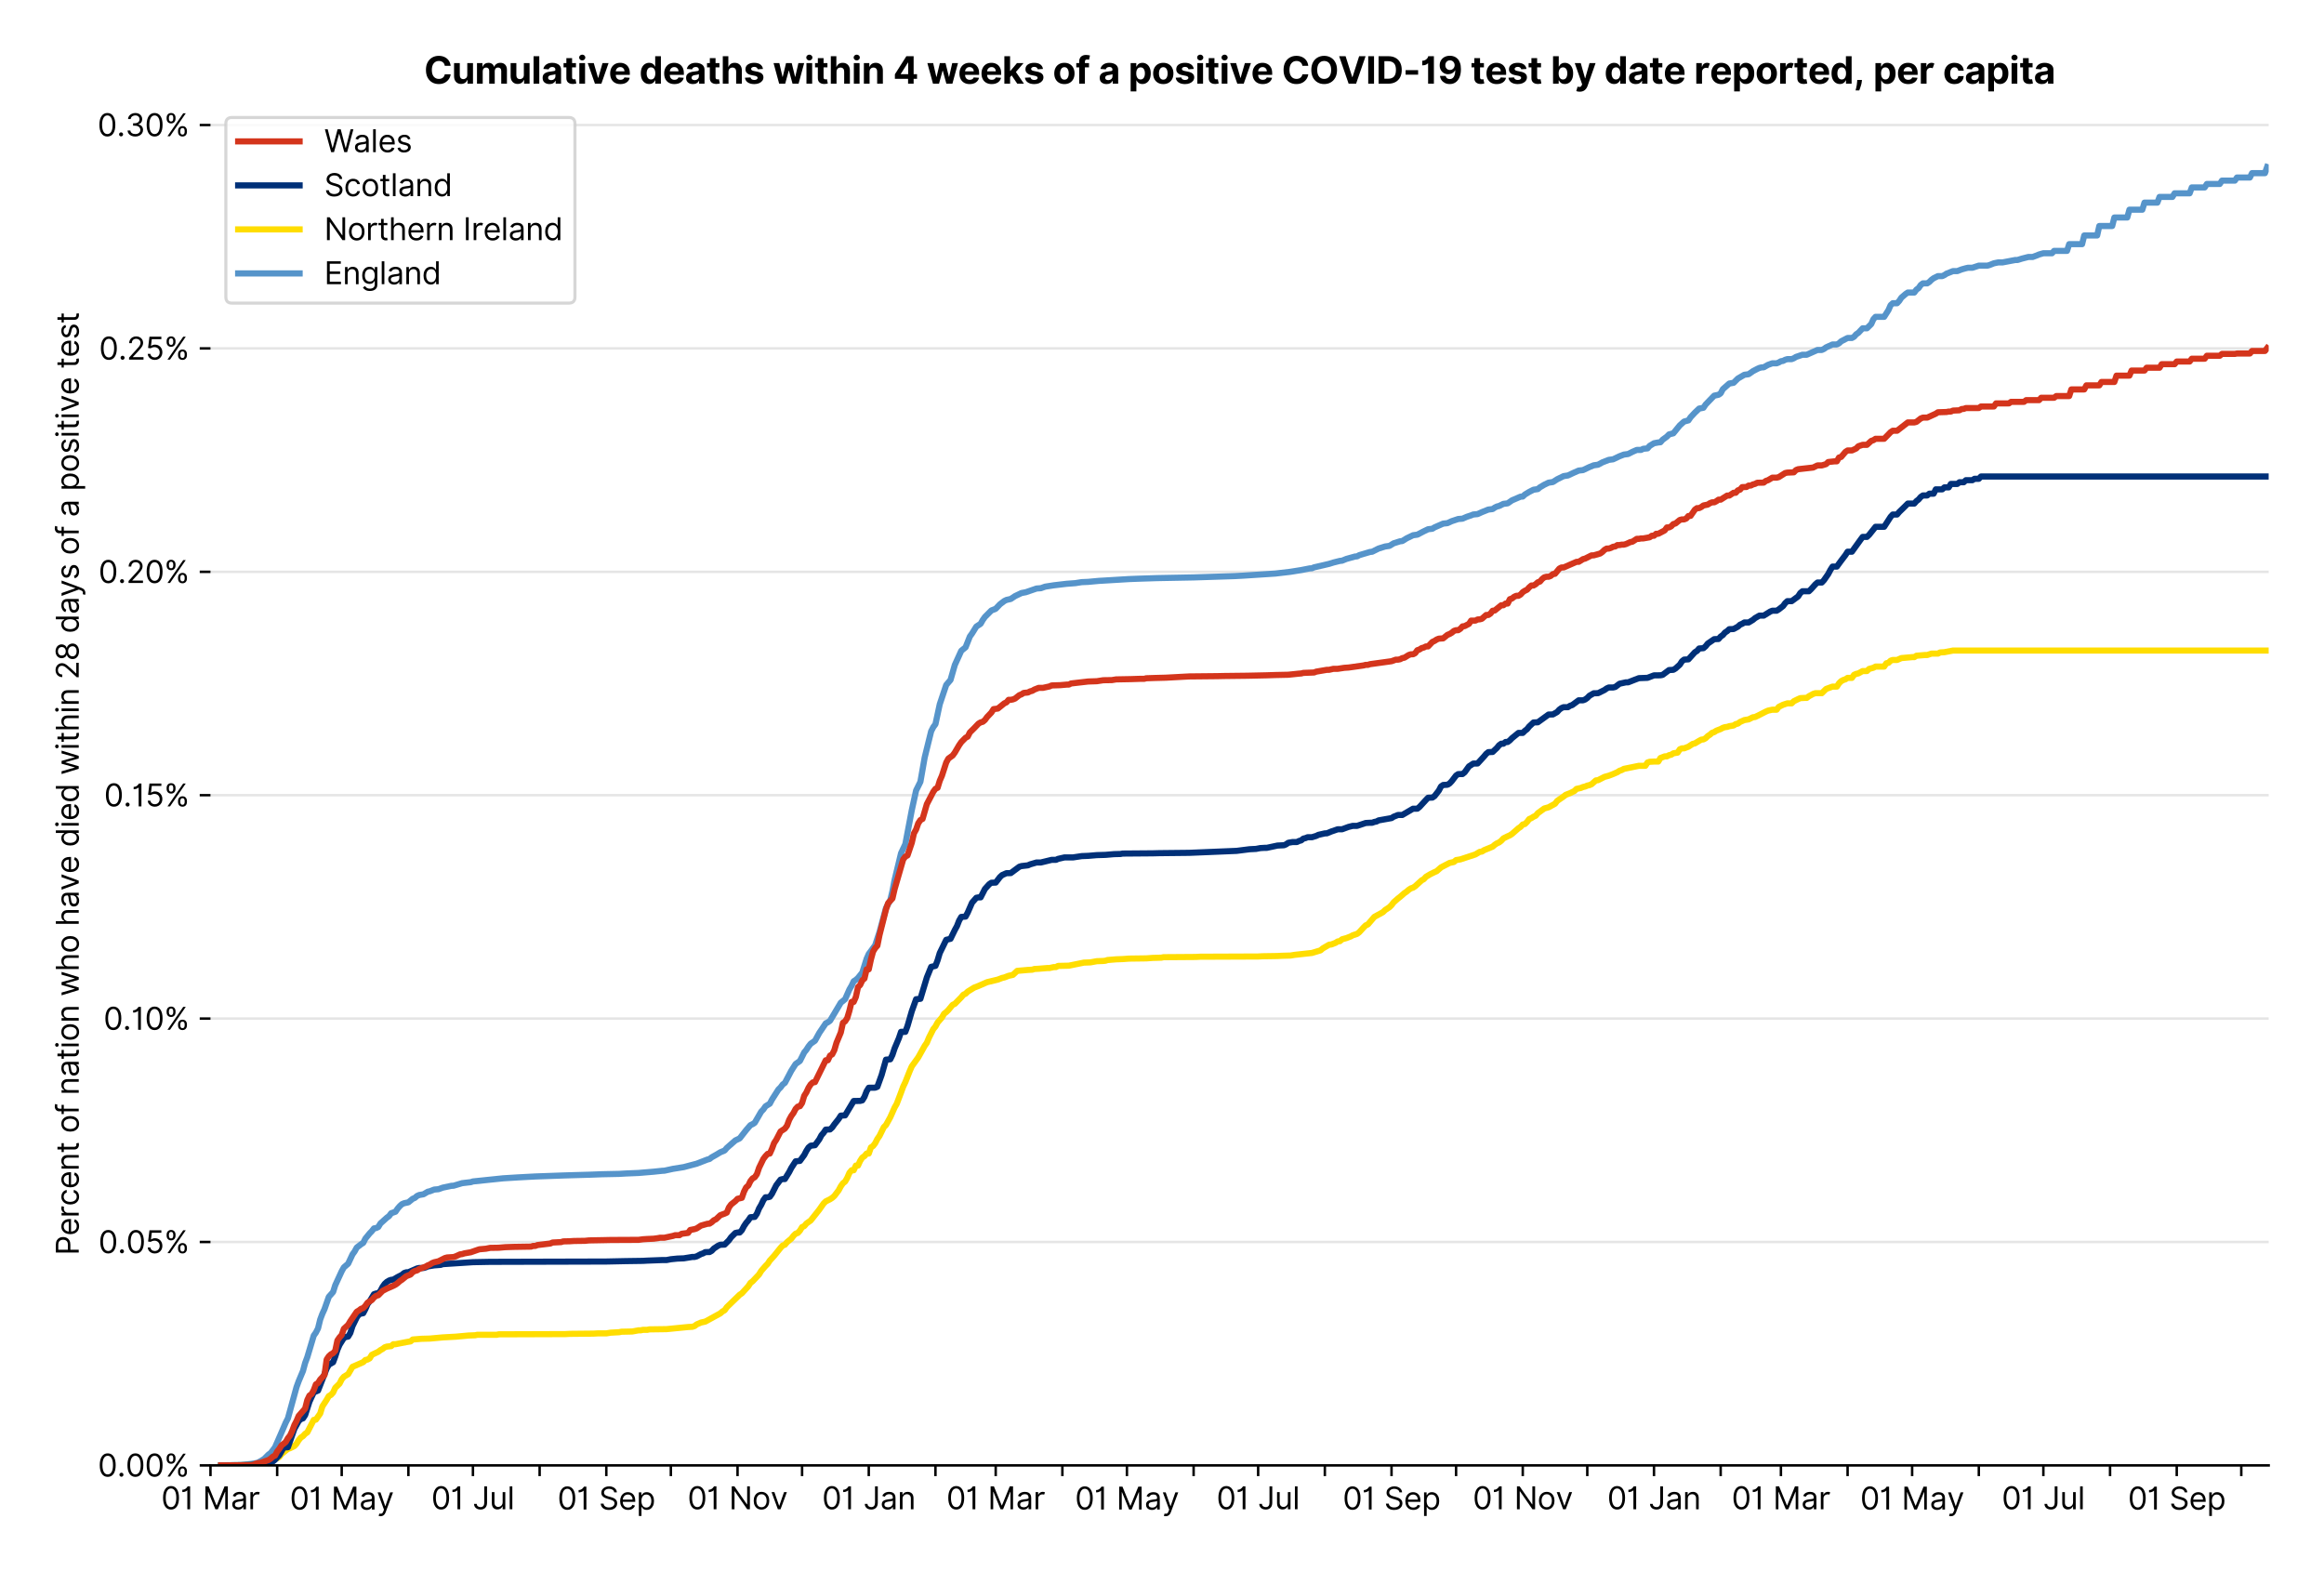 <?xml version="1.0" encoding="utf-8" standalone="no"?>
<!DOCTYPE svg PUBLIC "-//W3C//DTD SVG 1.1//EN"
  "http://www.w3.org/Graphics/SVG/1.1/DTD/svg11.dtd">
<svg xmlns:xlink="http://www.w3.org/1999/xlink" viewBox="0 0 756.077 511.234" xmlns="http://www.w3.org/2000/svg" version="1.1">
 <defs>
  <style type="text/css">*{stroke-linejoin: round; stroke-linecap: butt}</style>
 </defs>
 <g id="figure_1">
  <g id="patch_1">
   <path d="M 0 511.234 
L 756.077 511.234 
L 756.077 0 
L 0 0 
z
" style="fill: #ffffff"/>
  </g>
  <g id="axes_1">
   <g id="patch_2">
    <path d="M 68.477 476.745 
L 738.077 476.745 
L 738.077 33.225 
L 68.477 33.225 
z
" style="fill: #ffffff"/>
   </g>
   <g id="matplotlib.axis_1">
    <g id="xtick_1">
     <g id="line2d_1">
      <defs>
       <path id="mefa0caff3e" d="M 0 0 
L 0 3.5 
" style="stroke: #000000; stroke-width: 0.8"/>
      </defs>
      <g>
       <use xlink:href="#mefa0caff3e" x="68.477" y="476.745" style="stroke: #000000; stroke-width: 0.8"/>
      </g>
     </g>
     <g id="text_1">
      <!-- 01 Mar -->
      <g transform="translate(52.44 491.018) scale(0.1 -0.1)">
       <defs>
        <path id="Inter-Regular-30" d="M 2000 -64 
Q 1230 -64 806 561 
Q 382 1186 382 2327 
Q 382 3459 809 4088 
Q 1236 4718 2000 4718 
Q 2764 4718 3191 4088 
Q 3618 3459 3618 2327 
Q 3618 1186 3194 561 
Q 2771 -64 2000 -64 
z
M 2000 436 
Q 2509 436 2791 927 
Q 3073 1418 3073 2327 
Q 3073 3234 2789 3730 
Q 2505 4227 2000 4227 
Q 1496 4227 1211 3730 
Q 927 3234 927 2327 
Q 927 1418 1210 927 
Q 1493 436 2000 436 
z
" transform="scale(0.016)"/>
        <path id="Inter-Regular-31" d="M 1973 4655 
L 1973 0 
L 1409 0 
L 1409 3836 
L 1373 3836 
Q 1341 3773 1209 3692 
Q 1077 3611 868 3551 
Q 659 3491 391 3491 
L 391 3964 
Q 661 3964 859 4061 
Q 1057 4159 1190 4291 
Q 1323 4423 1392 4529 
Q 1461 4636 1473 4655 
L 1973 4655 
z
" transform="scale(0.016)"/>
        <path id="Inter-Regular-20" transform="scale(0.016)"/>
        <path id="Inter-Regular-4d" d="M 564 4655 
L 1236 4655 
L 2818 791 
L 2873 791 
L 4455 4655 
L 5127 4655 
L 5127 0 
L 4600 0 
L 4600 3536 
L 4555 3536 
L 3100 0 
L 2591 0 
L 1136 3536 
L 1091 3536 
L 1091 0 
L 564 0 
L 564 4655 
z
" transform="scale(0.016)"/>
        <path id="Inter-Regular-61" d="M 1518 -82 
Q 1186 -82 916 44 
Q 646 170 486 410 
Q 327 650 327 991 
Q 327 1291 445 1478 
Q 564 1666 761 1773 
Q 959 1880 1199 1933 
Q 1439 1986 1682 2018 
Q 2000 2059 2199 2080 
Q 2398 2102 2490 2154 
Q 2582 2207 2582 2336 
L 2582 2355 
Q 2582 2691 2399 2877 
Q 2216 3064 1846 3064 
Q 1461 3064 1243 2895 
Q 1025 2727 936 2536 
L 427 2718 
Q 564 3036 792 3214 
Q 1021 3393 1292 3464 
Q 1564 3536 1827 3536 
Q 1996 3536 2215 3496 
Q 2434 3457 2640 3334 
Q 2846 3211 2982 2963 
Q 3118 2716 3118 2300 
L 3118 0 
L 2582 0 
L 2582 473 
L 2555 473 
Q 2500 359 2373 229 
Q 2246 100 2034 9 
Q 1823 -82 1518 -82 
z
M 1600 400 
Q 1918 400 2137 525 
Q 2357 650 2469 847 
Q 2582 1045 2582 1264 
L 2582 1755 
Q 2548 1714 2433 1681 
Q 2318 1648 2169 1624 
Q 2021 1600 1881 1583 
Q 1741 1566 1655 1555 
Q 1446 1527 1265 1467 
Q 1084 1407 974 1287 
Q 864 1168 864 964 
Q 864 684 1072 542 
Q 1280 400 1600 400 
z
" transform="scale(0.016)"/>
        <path id="Inter-Regular-72" d="M 491 0 
L 491 3491 
L 1009 3491 
L 1009 2964 
L 1046 2964 
Q 1139 3223 1389 3384 
Q 1639 3545 1955 3545 
Q 2100 3545 2209 3511 
Q 2318 3477 2400 3418 
L 2218 2964 
Q 2161 2993 2085 3010 
Q 2009 3027 1909 3027 
Q 1527 3027 1277 2794 
Q 1027 2561 1027 2209 
L 1027 0 
L 491 0 
z
" transform="scale(0.016)"/>
       </defs>
       <use xlink:href="#Inter-Regular-30"/>
       <use xlink:href="#Inter-Regular-31" x="62.5"/>
       <use xlink:href="#Inter-Regular-20" x="106.676"/>
       <use xlink:href="#Inter-Regular-4d" x="134.801"/>
       <use xlink:href="#Inter-Regular-61" x="225.994"/>
       <use xlink:href="#Inter-Regular-72" x="282.386"/>
      </g>
     </g>
    </g>
    <g id="xtick_2">
     <g id="line2d_2">
      <g>
       <use xlink:href="#mefa0caff3e" x="90.173" y="476.745" style="stroke: #000000; stroke-width: 0.8"/>
      </g>
     </g>
    </g>
    <g id="xtick_3">
     <g id="line2d_3">
      <g>
       <use xlink:href="#mefa0caff3e" x="111.169" y="476.745" style="stroke: #000000; stroke-width: 0.8"/>
      </g>
     </g>
     <g id="text_2">
      <!-- 01 May -->
      <g transform="translate(94.266 491.117) scale(0.1 -0.1)">
       <defs>
        <path id="Inter-Regular-79" d="M 818 -1355 
Q 682 -1355 575 -1333 
Q 468 -1311 427 -1291 
L 564 -818 
Q 857 -893 1053 -814 
Q 1250 -736 1391 -345 
L 1509 -18 
L 218 3491 
L 800 3491 
L 1764 709 
L 1800 709 
L 2764 3491 
L 3346 3491 
L 1846 -564 
Q 1550 -1355 818 -1355 
z
" transform="scale(0.016)"/>
       </defs>
       <use xlink:href="#Inter-Regular-30"/>
       <use xlink:href="#Inter-Regular-31" x="62.5"/>
       <use xlink:href="#Inter-Regular-20" x="106.676"/>
       <use xlink:href="#Inter-Regular-4d" x="134.801"/>
       <use xlink:href="#Inter-Regular-61" x="225.994"/>
       <use xlink:href="#Inter-Regular-79" x="282.386"/>
      </g>
     </g>
    </g>
    <g id="xtick_4">
     <g id="line2d_4">
      <g>
       <use xlink:href="#mefa0caff3e" x="132.866" y="476.745" style="stroke: #000000; stroke-width: 0.8"/>
      </g>
     </g>
    </g>
    <g id="xtick_5">
     <g id="line2d_5">
      <g>
       <use xlink:href="#mefa0caff3e" x="153.862" y="476.745" style="stroke: #000000; stroke-width: 0.8"/>
      </g>
     </g>
     <g id="text_3">
      <!-- 01 Jul -->
      <g transform="translate(140.318 491.018) scale(0.1 -0.1)">
       <defs>
        <path id="Inter-Regular-4a" d="M 2346 4655 
L 2909 4655 
L 2909 1327 
Q 2909 657 2549 296 
Q 2189 -64 1582 -64 
Q 1200 -64 902 76 
Q 605 216 434 475 
Q 264 734 264 1091 
L 818 1091 
Q 818 795 1034 615 
Q 1250 436 1582 436 
Q 1948 436 2147 664 
Q 2346 893 2346 1327 
L 2346 4655 
z
" transform="scale(0.016)"/>
        <path id="Inter-Regular-75" d="M 2691 1427 
L 2691 3491 
L 3227 3491 
L 3227 0 
L 2691 0 
L 2691 591 
L 2655 591 
Q 2532 325 2273 140 
Q 2014 -45 1618 -45 
Q 1127 -45 809 280 
Q 491 605 491 1273 
L 491 3491 
L 1027 3491 
L 1027 1309 
Q 1027 927 1242 700 
Q 1457 473 1791 473 
Q 1991 473 2199 575 
Q 2407 677 2549 888 
Q 2691 1100 2691 1427 
z
" transform="scale(0.016)"/>
        <path id="Inter-Regular-6c" d="M 1027 4655 
L 1027 0 
L 491 0 
L 491 4655 
L 1027 4655 
z
" transform="scale(0.016)"/>
       </defs>
       <use xlink:href="#Inter-Regular-30"/>
       <use xlink:href="#Inter-Regular-31" x="62.5"/>
       <use xlink:href="#Inter-Regular-20" x="106.676"/>
       <use xlink:href="#Inter-Regular-4a" x="134.801"/>
       <use xlink:href="#Inter-Regular-75" x="189.063"/>
       <use xlink:href="#Inter-Regular-6c" x="247.159"/>
      </g>
     </g>
    </g>
    <g id="xtick_6">
     <g id="line2d_6">
      <g>
       <use xlink:href="#mefa0caff3e" x="175.559" y="476.745" style="stroke: #000000; stroke-width: 0.8"/>
      </g>
     </g>
    </g>
    <g id="xtick_7">
     <g id="line2d_7">
      <g>
       <use xlink:href="#mefa0caff3e" x="197.255" y="476.745" style="stroke: #000000; stroke-width: 0.8"/>
      </g>
     </g>
     <g id="text_4">
      <!-- 01 Sep -->
      <g transform="translate(181.367 491.117) scale(0.1 -0.1)">
       <defs>
        <path id="Inter-Regular-53" d="M 3109 3491 
Q 3068 3836 2777 4027 
Q 2486 4218 2064 4218 
Q 1600 4218 1318 3999 
Q 1036 3780 1036 3445 
Q 1036 3195 1189 3042 
Q 1343 2889 1553 2803 
Q 1764 2718 1936 2673 
L 2409 2545 
Q 2591 2498 2815 2414 
Q 3039 2330 3244 2185 
Q 3450 2041 3584 1816 
Q 3718 1591 3718 1264 
Q 3718 886 3521 581 
Q 3325 277 2949 97 
Q 2573 -82 2036 -82 
Q 1286 -82 845 272 
Q 405 627 364 1200 
L 946 1200 
Q 968 936 1124 764 
Q 1280 593 1519 510 
Q 1759 427 2036 427 
Q 2359 427 2616 533 
Q 2873 639 3023 828 
Q 3173 1018 3173 1273 
Q 3173 1505 3043 1650 
Q 2914 1795 2702 1886 
Q 2491 1977 2246 2045 
L 1673 2209 
Q 1127 2366 809 2657 
Q 491 2948 491 3418 
Q 491 3809 703 4101 
Q 916 4393 1276 4555 
Q 1636 4718 2082 4718 
Q 2532 4718 2882 4558 
Q 3232 4398 3437 4120 
Q 3643 3843 3655 3491 
L 3109 3491 
z
" transform="scale(0.016)"/>
        <path id="Inter-Regular-65" d="M 1955 -73 
Q 1450 -73 1085 151 
Q 721 375 524 778 
Q 327 1182 327 1718 
Q 327 2255 524 2665 
Q 721 3075 1074 3305 
Q 1427 3536 1900 3536 
Q 2173 3536 2439 3445 
Q 2705 3355 2923 3151 
Q 3141 2948 3270 2614 
Q 3400 2280 3400 1791 
L 3400 1564 
L 866 1564 
Q 884 1005 1183 707 
Q 1482 409 1955 409 
Q 2271 409 2498 545 
Q 2725 682 2827 955 
L 3346 809 
Q 3223 414 2854 170 
Q 2486 -73 1955 -73 
z
M 866 2027 
L 2855 2027 
Q 2855 2470 2595 2762 
Q 2336 3055 1900 3055 
Q 1593 3055 1368 2911 
Q 1143 2768 1013 2533 
Q 884 2298 866 2027 
z
" transform="scale(0.016)"/>
        <path id="Inter-Regular-70" d="M 491 -1309 
L 491 3491 
L 1009 3491 
L 1009 2936 
L 1073 2936 
Q 1132 3027 1237 3169 
Q 1343 3311 1542 3423 
Q 1741 3536 2082 3536 
Q 2523 3536 2859 3315 
Q 3196 3095 3384 2690 
Q 3573 2286 3573 1736 
Q 3573 1182 3384 776 
Q 3196 370 2861 148 
Q 2527 -73 2091 -73 
Q 1755 -73 1552 39 
Q 1350 152 1241 296 
Q 1132 441 1073 536 
L 1027 536 
L 1027 -1309 
L 491 -1309 
z
M 1018 1745 
Q 1018 1152 1276 780 
Q 1534 409 2018 409 
Q 2355 409 2581 587 
Q 2807 766 2921 1069 
Q 3036 1373 3036 1745 
Q 3036 2114 2923 2410 
Q 2811 2707 2585 2881 
Q 2359 3055 2018 3055 
Q 1527 3055 1272 2693 
Q 1018 2332 1018 1745 
z
" transform="scale(0.016)"/>
       </defs>
       <use xlink:href="#Inter-Regular-30"/>
       <use xlink:href="#Inter-Regular-31" x="62.5"/>
       <use xlink:href="#Inter-Regular-20" x="106.676"/>
       <use xlink:href="#Inter-Regular-53" x="134.801"/>
       <use xlink:href="#Inter-Regular-65" x="198.58"/>
       <use xlink:href="#Inter-Regular-70" x="256.818"/>
      </g>
     </g>
    </g>
    <g id="xtick_8">
     <g id="line2d_8">
      <g>
       <use xlink:href="#mefa0caff3e" x="218.251" y="476.745" style="stroke: #000000; stroke-width: 0.8"/>
      </g>
     </g>
    </g>
    <g id="xtick_9">
     <g id="line2d_9">
      <g>
       <use xlink:href="#mefa0caff3e" x="239.948" y="476.745" style="stroke: #000000; stroke-width: 0.8"/>
      </g>
     </g>
     <g id="text_5">
      <!-- 01 Nov -->
      <g transform="translate(223.677 491.018) scale(0.1 -0.1)">
       <defs>
        <path id="Inter-Regular-4e" d="M 4255 4655 
L 4255 0 
L 3709 0 
L 1173 3655 
L 1127 3655 
L 1127 0 
L 564 0 
L 564 4655 
L 1109 4655 
L 3655 991 
L 3700 991 
L 3700 4655 
L 4255 4655 
z
" transform="scale(0.016)"/>
        <path id="Inter-Regular-6f" d="M 1909 -73 
Q 1436 -73 1080 152 
Q 725 377 526 781 
Q 327 1186 327 1727 
Q 327 2273 526 2679 
Q 725 3086 1080 3311 
Q 1436 3536 1909 3536 
Q 2382 3536 2737 3311 
Q 3093 3086 3292 2679 
Q 3491 2273 3491 1727 
Q 3491 1186 3292 781 
Q 3093 377 2737 152 
Q 2382 -73 1909 -73 
z
M 1909 409 
Q 2268 409 2500 593 
Q 2732 777 2843 1077 
Q 2955 1377 2955 1727 
Q 2955 2077 2843 2379 
Q 2732 2682 2500 2868 
Q 2268 3055 1909 3055 
Q 1550 3055 1318 2868 
Q 1086 2682 975 2379 
Q 864 2077 864 1727 
Q 864 1377 975 1077 
Q 1086 777 1318 593 
Q 1550 409 1909 409 
z
" transform="scale(0.016)"/>
        <path id="Inter-Regular-76" d="M 3346 3491 
L 2055 0 
L 1509 0 
L 218 3491 
L 800 3491 
L 1764 709 
L 1800 709 
L 2764 3491 
L 3346 3491 
z
" transform="scale(0.016)"/>
       </defs>
       <use xlink:href="#Inter-Regular-30"/>
       <use xlink:href="#Inter-Regular-31" x="62.5"/>
       <use xlink:href="#Inter-Regular-20" x="106.676"/>
       <use xlink:href="#Inter-Regular-4e" x="134.801"/>
       <use xlink:href="#Inter-Regular-6f" x="210.085"/>
       <use xlink:href="#Inter-Regular-76" x="269.744"/>
      </g>
     </g>
    </g>
    <g id="xtick_10">
     <g id="line2d_10">
      <g>
       <use xlink:href="#mefa0caff3e" x="260.944" y="476.745" style="stroke: #000000; stroke-width: 0.8"/>
      </g>
     </g>
    </g>
    <g id="xtick_11">
     <g id="line2d_11">
      <g>
       <use xlink:href="#mefa0caff3e" x="282.641" y="476.745" style="stroke: #000000; stroke-width: 0.8"/>
      </g>
     </g>
     <g id="text_6">
      <!-- 01 Jan -->
      <g transform="translate(267.441 491.018) scale(0.1 -0.1)">
       <defs>
        <path id="Inter-Regular-6e" d="M 1027 2100 
L 1027 0 
L 491 0 
L 491 3491 
L 1009 3491 
L 1009 2945 
L 1055 2945 
Q 1177 3211 1427 3373 
Q 1677 3536 2073 3536 
Q 2602 3536 2928 3211 
Q 3255 2886 3255 2218 
L 3255 0 
L 2718 0 
L 2718 2182 
Q 2718 2593 2504 2824 
Q 2291 3055 1918 3055 
Q 1534 3055 1280 2806 
Q 1027 2557 1027 2100 
z
" transform="scale(0.016)"/>
       </defs>
       <use xlink:href="#Inter-Regular-30"/>
       <use xlink:href="#Inter-Regular-31" x="62.5"/>
       <use xlink:href="#Inter-Regular-20" x="106.676"/>
       <use xlink:href="#Inter-Regular-4a" x="134.801"/>
       <use xlink:href="#Inter-Regular-61" x="189.063"/>
       <use xlink:href="#Inter-Regular-6e" x="245.455"/>
      </g>
     </g>
    </g>
    <g id="xtick_12">
     <g id="line2d_12">
      <g>
       <use xlink:href="#mefa0caff3e" x="304.337" y="476.745" style="stroke: #000000; stroke-width: 0.8"/>
      </g>
     </g>
    </g>
    <g id="xtick_13">
     <g id="line2d_13">
      <g>
       <use xlink:href="#mefa0caff3e" x="323.934" y="476.745" style="stroke: #000000; stroke-width: 0.8"/>
      </g>
     </g>
     <g id="text_7">
      <!-- 01 Mar -->
      <g transform="translate(307.897 491.018) scale(0.1 -0.1)">
       <use xlink:href="#Inter-Regular-30"/>
       <use xlink:href="#Inter-Regular-31" x="62.5"/>
       <use xlink:href="#Inter-Regular-20" x="106.676"/>
       <use xlink:href="#Inter-Regular-4d" x="134.801"/>
       <use xlink:href="#Inter-Regular-61" x="225.994"/>
       <use xlink:href="#Inter-Regular-72" x="282.386"/>
      </g>
     </g>
    </g>
    <g id="xtick_14">
     <g id="line2d_14">
      <g>
       <use xlink:href="#mefa0caff3e" x="345.63" y="476.745" style="stroke: #000000; stroke-width: 0.8"/>
      </g>
     </g>
    </g>
    <g id="xtick_15">
     <g id="line2d_15">
      <g>
       <use xlink:href="#mefa0caff3e" x="366.627" y="476.745" style="stroke: #000000; stroke-width: 0.8"/>
      </g>
     </g>
     <g id="text_8">
      <!-- 01 May -->
      <g transform="translate(349.723 491.117) scale(0.1 -0.1)">
       <use xlink:href="#Inter-Regular-30"/>
       <use xlink:href="#Inter-Regular-31" x="62.5"/>
       <use xlink:href="#Inter-Regular-20" x="106.676"/>
       <use xlink:href="#Inter-Regular-4d" x="134.801"/>
       <use xlink:href="#Inter-Regular-61" x="225.994"/>
       <use xlink:href="#Inter-Regular-79" x="282.386"/>
      </g>
     </g>
    </g>
    <g id="xtick_16">
     <g id="line2d_16">
      <g>
       <use xlink:href="#mefa0caff3e" x="388.323" y="476.745" style="stroke: #000000; stroke-width: 0.8"/>
      </g>
     </g>
    </g>
    <g id="xtick_17">
     <g id="line2d_17">
      <g>
       <use xlink:href="#mefa0caff3e" x="409.319" y="476.745" style="stroke: #000000; stroke-width: 0.8"/>
      </g>
     </g>
     <g id="text_9">
      <!-- 01 Jul -->
      <g transform="translate(395.776 491.018) scale(0.1 -0.1)">
       <use xlink:href="#Inter-Regular-30"/>
       <use xlink:href="#Inter-Regular-31" x="62.5"/>
       <use xlink:href="#Inter-Regular-20" x="106.676"/>
       <use xlink:href="#Inter-Regular-4a" x="134.801"/>
       <use xlink:href="#Inter-Regular-75" x="189.063"/>
       <use xlink:href="#Inter-Regular-6c" x="247.159"/>
      </g>
     </g>
    </g>
    <g id="xtick_18">
     <g id="line2d_18">
      <g>
       <use xlink:href="#mefa0caff3e" x="431.016" y="476.745" style="stroke: #000000; stroke-width: 0.8"/>
      </g>
     </g>
    </g>
    <g id="xtick_19">
     <g id="line2d_19">
      <g>
       <use xlink:href="#mefa0caff3e" x="452.712" y="476.745" style="stroke: #000000; stroke-width: 0.8"/>
      </g>
     </g>
     <g id="text_10">
      <!-- 01 Sep -->
      <g transform="translate(436.825 491.117) scale(0.1 -0.1)">
       <use xlink:href="#Inter-Regular-30"/>
       <use xlink:href="#Inter-Regular-31" x="62.5"/>
       <use xlink:href="#Inter-Regular-20" x="106.676"/>
       <use xlink:href="#Inter-Regular-53" x="134.801"/>
       <use xlink:href="#Inter-Regular-65" x="198.58"/>
       <use xlink:href="#Inter-Regular-70" x="256.818"/>
      </g>
     </g>
    </g>
    <g id="xtick_20">
     <g id="line2d_20">
      <g>
       <use xlink:href="#mefa0caff3e" x="473.709" y="476.745" style="stroke: #000000; stroke-width: 0.8"/>
      </g>
     </g>
    </g>
    <g id="xtick_21">
     <g id="line2d_21">
      <g>
       <use xlink:href="#mefa0caff3e" x="495.405" y="476.745" style="stroke: #000000; stroke-width: 0.8"/>
      </g>
     </g>
     <g id="text_11">
      <!-- 01 Nov -->
      <g transform="translate(479.134 491.018) scale(0.1 -0.1)">
       <use xlink:href="#Inter-Regular-30"/>
       <use xlink:href="#Inter-Regular-31" x="62.5"/>
       <use xlink:href="#Inter-Regular-20" x="106.676"/>
       <use xlink:href="#Inter-Regular-4e" x="134.801"/>
       <use xlink:href="#Inter-Regular-6f" x="210.085"/>
       <use xlink:href="#Inter-Regular-76" x="269.744"/>
      </g>
     </g>
    </g>
    <g id="xtick_22">
     <g id="line2d_22">
      <g>
       <use xlink:href="#mefa0caff3e" x="516.401" y="476.745" style="stroke: #000000; stroke-width: 0.8"/>
      </g>
     </g>
    </g>
    <g id="xtick_23">
     <g id="line2d_23">
      <g>
       <use xlink:href="#mefa0caff3e" x="538.098" y="476.745" style="stroke: #000000; stroke-width: 0.8"/>
      </g>
     </g>
     <g id="text_12">
      <!-- 01 Jan -->
      <g transform="translate(522.899 491.018) scale(0.1 -0.1)">
       <use xlink:href="#Inter-Regular-30"/>
       <use xlink:href="#Inter-Regular-31" x="62.5"/>
       <use xlink:href="#Inter-Regular-20" x="106.676"/>
       <use xlink:href="#Inter-Regular-4a" x="134.801"/>
       <use xlink:href="#Inter-Regular-61" x="189.063"/>
       <use xlink:href="#Inter-Regular-6e" x="245.455"/>
      </g>
     </g>
    </g>
    <g id="xtick_24">
     <g id="line2d_24">
      <g>
       <use xlink:href="#mefa0caff3e" x="559.794" y="476.745" style="stroke: #000000; stroke-width: 0.8"/>
      </g>
     </g>
    </g>
    <g id="xtick_25">
     <g id="line2d_25">
      <g>
       <use xlink:href="#mefa0caff3e" x="579.391" y="476.745" style="stroke: #000000; stroke-width: 0.8"/>
      </g>
     </g>
     <g id="text_13">
      <!-- 01 Mar -->
      <g transform="translate(563.354 491.018) scale(0.1 -0.1)">
       <use xlink:href="#Inter-Regular-30"/>
       <use xlink:href="#Inter-Regular-31" x="62.5"/>
       <use xlink:href="#Inter-Regular-20" x="106.676"/>
       <use xlink:href="#Inter-Regular-4d" x="134.801"/>
       <use xlink:href="#Inter-Regular-61" x="225.994"/>
       <use xlink:href="#Inter-Regular-72" x="282.386"/>
      </g>
     </g>
    </g>
    <g id="xtick_26">
     <g id="line2d_26">
      <g>
       <use xlink:href="#mefa0caff3e" x="601.087" y="476.745" style="stroke: #000000; stroke-width: 0.8"/>
      </g>
     </g>
    </g>
    <g id="xtick_27">
     <g id="line2d_27">
      <g>
       <use xlink:href="#mefa0caff3e" x="622.084" y="476.745" style="stroke: #000000; stroke-width: 0.8"/>
      </g>
     </g>
     <g id="text_14">
      <!-- 01 May -->
      <g transform="translate(605.181 491.117) scale(0.1 -0.1)">
       <use xlink:href="#Inter-Regular-30"/>
       <use xlink:href="#Inter-Regular-31" x="62.5"/>
       <use xlink:href="#Inter-Regular-20" x="106.676"/>
       <use xlink:href="#Inter-Regular-4d" x="134.801"/>
       <use xlink:href="#Inter-Regular-61" x="225.994"/>
       <use xlink:href="#Inter-Regular-79" x="282.386"/>
      </g>
     </g>
    </g>
    <g id="xtick_28">
     <g id="line2d_28">
      <g>
       <use xlink:href="#mefa0caff3e" x="643.78" y="476.745" style="stroke: #000000; stroke-width: 0.8"/>
      </g>
     </g>
    </g>
    <g id="xtick_29">
     <g id="line2d_29">
      <g>
       <use xlink:href="#mefa0caff3e" x="664.776" y="476.745" style="stroke: #000000; stroke-width: 0.8"/>
      </g>
     </g>
     <g id="text_15">
      <!-- 01 Jul -->
      <g transform="translate(651.233 491.018) scale(0.1 -0.1)">
       <use xlink:href="#Inter-Regular-30"/>
       <use xlink:href="#Inter-Regular-31" x="62.5"/>
       <use xlink:href="#Inter-Regular-20" x="106.676"/>
       <use xlink:href="#Inter-Regular-4a" x="134.801"/>
       <use xlink:href="#Inter-Regular-75" x="189.063"/>
       <use xlink:href="#Inter-Regular-6c" x="247.159"/>
      </g>
     </g>
    </g>
    <g id="xtick_30">
     <g id="line2d_30">
      <g>
       <use xlink:href="#mefa0caff3e" x="686.473" y="476.745" style="stroke: #000000; stroke-width: 0.8"/>
      </g>
     </g>
    </g>
    <g id="xtick_31">
     <g id="line2d_31">
      <g>
       <use xlink:href="#mefa0caff3e" x="708.169" y="476.745" style="stroke: #000000; stroke-width: 0.8"/>
      </g>
     </g>
     <g id="text_16">
      <!-- 01 Sep -->
      <g transform="translate(692.282 491.117) scale(0.1 -0.1)">
       <use xlink:href="#Inter-Regular-30"/>
       <use xlink:href="#Inter-Regular-31" x="62.5"/>
       <use xlink:href="#Inter-Regular-20" x="106.676"/>
       <use xlink:href="#Inter-Regular-53" x="134.801"/>
       <use xlink:href="#Inter-Regular-65" x="198.58"/>
       <use xlink:href="#Inter-Regular-70" x="256.818"/>
      </g>
     </g>
    </g>
    <g id="xtick_32">
     <g id="line2d_32">
      <g>
       <use xlink:href="#mefa0caff3e" x="729.166" y="476.745" style="stroke: #000000; stroke-width: 0.8"/>
      </g>
     </g>
    </g>
   </g>
   <g id="matplotlib.axis_2">
    <g id="ytick_1">
     <g id="line2d_33">
      <path d="M 68.477 476.745 
L 738.077 476.745 
" clip-path="url(#pc383374f7f)" style="fill: none; stroke: #e5e5e5; stroke-width: 0.8; stroke-linecap: square"/>
     </g>
     <g id="line2d_34">
      <defs>
       <path id="mfe214896fa" d="M 0 0 
L -3.5 0 
" style="stroke: #000000; stroke-width: 0.8"/>
      </defs>
      <g>
       <use xlink:href="#mfe214896fa" x="68.477" y="476.745" style="stroke: #000000; stroke-width: 0.8"/>
      </g>
     </g>
     <g id="text_17">
      <!-- 0.00% -->
      <g transform="translate(31.845 480.382) scale(0.1 -0.1)">
       <defs>
        <path id="Inter-Regular-2e" d="M 882 -36 
Q 714 -36 593 84 
Q 473 205 473 373 
Q 473 541 593 661 
Q 714 782 882 782 
Q 1050 782 1170 661 
Q 1291 541 1291 373 
Q 1291 205 1170 84 
Q 1050 -36 882 -36 
z
" transform="scale(0.016)"/>
        <path id="Inter-Regular-25" d="M 2855 873 
L 2855 1118 
Q 2855 1373 2960 1585 
Q 3066 1798 3269 1926 
Q 3473 2055 3764 2055 
Q 4059 2055 4259 1926 
Q 4459 1798 4561 1585 
Q 4664 1373 4664 1118 
L 4664 873 
Q 4664 618 4560 405 
Q 4457 193 4256 64 
Q 4055 -64 3764 -64 
Q 3468 -64 3266 64 
Q 3064 193 2959 405 
Q 2855 618 2855 873 
z
M 536 3536 
L 536 3782 
Q 536 4036 642 4248 
Q 748 4461 951 4589 
Q 1155 4718 1446 4718 
Q 1741 4718 1941 4589 
Q 2141 4461 2243 4248 
Q 2346 4036 2346 3782 
L 2346 3536 
Q 2346 3282 2242 3069 
Q 2139 2857 1937 2728 
Q 1736 2600 1446 2600 
Q 1150 2600 948 2728 
Q 746 2857 641 3069 
Q 536 3282 536 3536 
z
M 709 0 
L 3909 4655 
L 4427 4655 
L 1227 0 
L 709 0 
z
M 3318 1118 
L 3318 873 
Q 3318 661 3418 494 
Q 3518 327 3764 327 
Q 4002 327 4101 494 
Q 4200 661 4200 873 
L 4200 1118 
Q 4200 1330 4104 1497 
Q 4009 1664 3764 1664 
Q 3525 1664 3421 1497 
Q 3318 1330 3318 1118 
z
M 1000 3782 
L 1000 3536 
Q 1000 3325 1100 3158 
Q 1200 2991 1446 2991 
Q 1684 2991 1783 3158 
Q 1882 3325 1882 3536 
L 1882 3782 
Q 1882 3993 1786 4160 
Q 1691 4327 1446 4327 
Q 1207 4327 1103 4160 
Q 1000 3993 1000 3782 
z
" transform="scale(0.016)"/>
       </defs>
       <use xlink:href="#Inter-Regular-30"/>
       <use xlink:href="#Inter-Regular-2e" x="62.5"/>
       <use xlink:href="#Inter-Regular-30" x="90.057"/>
       <use xlink:href="#Inter-Regular-30" x="152.557"/>
       <use xlink:href="#Inter-Regular-25" x="215.057"/>
      </g>
     </g>
    </g>
    <g id="ytick_2">
     <g id="line2d_35">
      <path d="M 68.477 404.067 
L 738.077 404.067 
" clip-path="url(#pc383374f7f)" style="fill: none; stroke: #e5e5e5; stroke-width: 0.8; stroke-linecap: square"/>
     </g>
     <g id="line2d_36">
      <g>
       <use xlink:href="#mfe214896fa" x="68.477" y="404.067" style="stroke: #000000; stroke-width: 0.8"/>
      </g>
     </g>
     <g id="text_18">
      <!-- 0.05% -->
      <g transform="translate(32.016 407.704) scale(0.1 -0.1)">
       <defs>
        <path id="Inter-Regular-35" d="M 1936 -64 
Q 1536 -64 1216 95 
Q 896 255 702 532 
Q 509 809 491 1164 
L 1036 1164 
Q 1068 848 1324 642 
Q 1580 436 1936 436 
Q 2223 436 2447 570 
Q 2671 705 2799 940 
Q 2927 1175 2927 1473 
Q 2927 1777 2794 2017 
Q 2661 2257 2429 2395 
Q 2198 2534 1900 2536 
Q 1686 2539 1461 2472 
Q 1236 2405 1091 2300 
L 564 2364 
L 846 4655 
L 3264 4655 
L 3264 4155 
L 1318 4155 
L 1155 2782 
L 1182 2782 
Q 1325 2895 1541 2970 
Q 1757 3045 1991 3045 
Q 2418 3045 2753 2842 
Q 3089 2639 3281 2286 
Q 3473 1934 3473 1482 
Q 3473 1036 3274 687 
Q 3075 339 2727 137 
Q 2380 -64 1936 -64 
z
" transform="scale(0.016)"/>
       </defs>
       <use xlink:href="#Inter-Regular-30"/>
       <use xlink:href="#Inter-Regular-2e" x="62.5"/>
       <use xlink:href="#Inter-Regular-30" x="90.057"/>
       <use xlink:href="#Inter-Regular-35" x="152.557"/>
       <use xlink:href="#Inter-Regular-25" x="213.352"/>
      </g>
     </g>
    </g>
    <g id="ytick_3">
     <g id="line2d_37">
      <path d="M 68.477 331.389 
L 738.077 331.389 
" clip-path="url(#pc383374f7f)" style="fill: none; stroke: #e5e5e5; stroke-width: 0.8; stroke-linecap: square"/>
     </g>
     <g id="line2d_38">
      <g>
       <use xlink:href="#mfe214896fa" x="68.477" y="331.389" style="stroke: #000000; stroke-width: 0.8"/>
      </g>
     </g>
     <g id="text_19">
      <!-- 0.10% -->
      <g transform="translate(33.678 335.026) scale(0.1 -0.1)">
       <use xlink:href="#Inter-Regular-30"/>
       <use xlink:href="#Inter-Regular-2e" x="62.5"/>
       <use xlink:href="#Inter-Regular-31" x="90.057"/>
       <use xlink:href="#Inter-Regular-30" x="134.233"/>
       <use xlink:href="#Inter-Regular-25" x="196.733"/>
      </g>
     </g>
    </g>
    <g id="ytick_4">
     <g id="line2d_39">
      <path d="M 68.477 258.711 
L 738.077 258.711 
" clip-path="url(#pc383374f7f)" style="fill: none; stroke: #e5e5e5; stroke-width: 0.8; stroke-linecap: square"/>
     </g>
     <g id="line2d_40">
      <g>
       <use xlink:href="#mfe214896fa" x="68.477" y="258.711" style="stroke: #000000; stroke-width: 0.8"/>
      </g>
     </g>
     <g id="text_20">
      <!-- 0.15% -->
      <g transform="translate(33.848 262.348) scale(0.1 -0.1)">
       <use xlink:href="#Inter-Regular-30"/>
       <use xlink:href="#Inter-Regular-2e" x="62.5"/>
       <use xlink:href="#Inter-Regular-31" x="90.057"/>
       <use xlink:href="#Inter-Regular-35" x="134.233"/>
       <use xlink:href="#Inter-Regular-25" x="195.028"/>
      </g>
     </g>
    </g>
    <g id="ytick_5">
     <g id="line2d_41">
      <path d="M 68.477 186.033 
L 738.077 186.033 
" clip-path="url(#pc383374f7f)" style="fill: none; stroke: #e5e5e5; stroke-width: 0.8; stroke-linecap: square"/>
     </g>
     <g id="line2d_42">
      <g>
       <use xlink:href="#mfe214896fa" x="68.477" y="186.033" style="stroke: #000000; stroke-width: 0.8"/>
      </g>
     </g>
     <g id="text_21">
      <!-- 0.20% -->
      <g transform="translate(32.044 189.67) scale(0.1 -0.1)">
       <defs>
        <path id="Inter-Regular-32" d="M 482 0 
L 482 409 
L 2018 2091 
Q 2289 2386 2464 2605 
Q 2639 2825 2724 3019 
Q 2809 3214 2809 3427 
Q 2809 3795 2553 4011 
Q 2298 4227 1918 4227 
Q 1514 4227 1275 3985 
Q 1036 3743 1036 3345 
L 500 3345 
Q 500 3755 688 4064 
Q 877 4373 1203 4545 
Q 1530 4718 1936 4718 
Q 2346 4718 2661 4545 
Q 2977 4373 3156 4079 
Q 3336 3786 3336 3427 
Q 3336 3170 3244 2926 
Q 3152 2682 2926 2383 
Q 2700 2084 2300 1655 
L 1255 536 
L 1255 500 
L 3418 500 
L 3418 0 
L 482 0 
z
" transform="scale(0.016)"/>
       </defs>
       <use xlink:href="#Inter-Regular-30"/>
       <use xlink:href="#Inter-Regular-2e" x="62.5"/>
       <use xlink:href="#Inter-Regular-32" x="90.057"/>
       <use xlink:href="#Inter-Regular-30" x="150.568"/>
       <use xlink:href="#Inter-Regular-25" x="213.068"/>
      </g>
     </g>
    </g>
    <g id="ytick_6">
     <g id="line2d_43">
      <path d="M 68.477 113.355 
L 738.077 113.355 
" clip-path="url(#pc383374f7f)" style="fill: none; stroke: #e5e5e5; stroke-width: 0.8; stroke-linecap: square"/>
     </g>
     <g id="line2d_44">
      <g>
       <use xlink:href="#mfe214896fa" x="68.477" y="113.355" style="stroke: #000000; stroke-width: 0.8"/>
      </g>
     </g>
     <g id="text_22">
      <!-- 0.25% -->
      <g transform="translate(32.214 116.992) scale(0.1 -0.1)">
       <use xlink:href="#Inter-Regular-30"/>
       <use xlink:href="#Inter-Regular-2e" x="62.5"/>
       <use xlink:href="#Inter-Regular-32" x="90.057"/>
       <use xlink:href="#Inter-Regular-35" x="150.568"/>
       <use xlink:href="#Inter-Regular-25" x="211.364"/>
      </g>
     </g>
    </g>
    <g id="ytick_7">
     <g id="line2d_45">
      <path d="M 68.477 40.677 
L 738.077 40.677 
" clip-path="url(#pc383374f7f)" style="fill: none; stroke: #e5e5e5; stroke-width: 0.8; stroke-linecap: square"/>
     </g>
     <g id="line2d_46">
      <g>
       <use xlink:href="#mfe214896fa" x="68.477" y="40.677" style="stroke: #000000; stroke-width: 0.8"/>
      </g>
     </g>
     <g id="text_23">
      <!-- 0.30% -->
      <g transform="translate(31.731 44.314) scale(0.1 -0.1)">
       <defs>
        <path id="Inter-Regular-33" d="M 2055 -64 
Q 1605 -64 1253 90 
Q 902 245 696 521 
Q 491 798 473 1164 
L 1046 1164 
Q 1071 827 1356 631 
Q 1641 436 2046 436 
Q 2493 436 2783 664 
Q 3073 893 3073 1264 
Q 3073 1650 2787 1893 
Q 2502 2136 1973 2136 
L 1600 2136 
L 1600 2636 
L 1973 2636 
Q 2386 2636 2647 2856 
Q 2909 3077 2909 3445 
Q 2909 3798 2679 4012 
Q 2450 4227 2064 4227 
Q 1823 4227 1610 4139 
Q 1398 4052 1264 3887 
Q 1130 3723 1118 3491 
L 573 3491 
Q 586 3857 793 4133 
Q 1000 4409 1335 4563 
Q 1671 4718 2073 4718 
Q 2505 4718 2814 4544 
Q 3123 4370 3289 4086 
Q 3455 3802 3455 3473 
Q 3455 3080 3249 2802 
Q 3043 2525 2691 2418 
L 2691 2382 
Q 3132 2309 3379 2008 
Q 3627 1707 3627 1264 
Q 3627 884 3421 583 
Q 3216 282 2861 109 
Q 2507 -64 2055 -64 
z
" transform="scale(0.016)"/>
       </defs>
       <use xlink:href="#Inter-Regular-30"/>
       <use xlink:href="#Inter-Regular-2e" x="62.5"/>
       <use xlink:href="#Inter-Regular-33" x="90.057"/>
       <use xlink:href="#Inter-Regular-30" x="153.693"/>
       <use xlink:href="#Inter-Regular-25" x="216.193"/>
      </g>
     </g>
    </g>
    <g id="text_24">
     <!-- Percent of nation who have died within 28 days of a positive test -->
     <g transform="translate(25.614 408.396) rotate(-90) scale(0.1 -0.1)">
      <defs>
       <path id="Inter-Regular-50" d="M 564 0 
L 564 4655 
L 2136 4655 
Q 2684 4655 3033 4458 
Q 3382 4261 3550 3927 
Q 3718 3593 3718 3182 
Q 3718 2770 3551 2434 
Q 3384 2098 3036 1899 
Q 2689 1700 2146 1700 
L 1127 1700 
L 1127 0 
L 564 0 
z
M 1127 2200 
L 2127 2200 
Q 2689 2200 2926 2482 
Q 3164 2764 3164 3182 
Q 3164 3602 2925 3878 
Q 2686 4155 2118 4155 
L 1127 4155 
L 1127 2200 
z
" transform="scale(0.016)"/>
       <path id="Inter-Regular-63" d="M 1909 -73 
Q 1418 -73 1063 159 
Q 709 391 518 798 
Q 327 1205 327 1727 
Q 327 2259 524 2667 
Q 721 3075 1074 3305 
Q 1427 3536 1900 3536 
Q 2268 3536 2563 3400 
Q 2859 3264 3047 3018 
Q 3236 2773 3282 2445 
L 2746 2445 
Q 2684 2684 2474 2869 
Q 2264 3055 1909 3055 
Q 1439 3055 1151 2697 
Q 864 2339 864 1745 
Q 864 1139 1148 774 
Q 1432 409 1909 409 
Q 2223 409 2447 570 
Q 2671 732 2746 1018 
L 3282 1018 
Q 3236 709 3058 462 
Q 2880 216 2588 71 
Q 2296 -73 1909 -73 
z
" transform="scale(0.016)"/>
       <path id="Inter-Regular-74" d="M 2009 3491 
L 2009 3036 
L 1264 3036 
L 1264 1000 
Q 1264 773 1331 660 
Q 1398 548 1503 510 
Q 1609 473 1727 473 
Q 1816 473 1873 483 
Q 1930 493 1964 500 
L 2073 18 
Q 2018 -2 1920 -23 
Q 1823 -45 1673 -45 
Q 1446 -45 1228 52 
Q 1011 150 869 350 
Q 727 550 727 855 
L 727 3036 
L 200 3036 
L 200 3491 
L 727 3491 
L 727 4327 
L 1264 4327 
L 1264 3491 
L 2009 3491 
z
" transform="scale(0.016)"/>
       <path id="Inter-Regular-66" d="M 2046 3491 
L 2046 3036 
L 1264 3036 
L 1264 0 
L 727 0 
L 727 3036 
L 164 3036 
L 164 3491 
L 727 3491 
L 727 3973 
Q 727 4273 868 4473 
Q 1009 4673 1234 4773 
Q 1459 4873 1709 4873 
Q 1907 4873 2032 4841 
Q 2157 4809 2218 4782 
L 2064 4318 
Q 2023 4332 1951 4352 
Q 1880 4373 1764 4373 
Q 1498 4373 1381 4239 
Q 1264 4105 1264 3845 
L 1264 3491 
L 2046 3491 
z
" transform="scale(0.016)"/>
       <path id="Inter-Regular-69" d="M 491 0 
L 491 3491 
L 1027 3491 
L 1027 0 
L 491 0 
z
M 764 4073 
Q 607 4073 494 4179 
Q 382 4286 382 4436 
Q 382 4586 494 4693 
Q 607 4800 764 4800 
Q 921 4800 1033 4693 
Q 1146 4586 1146 4436 
Q 1146 4286 1033 4179 
Q 921 4073 764 4073 
z
" transform="scale(0.016)"/>
       <path id="Inter-Regular-77" d="M 1282 0 
L 218 3491 
L 782 3491 
L 1536 818 
L 1573 818 
L 2318 3491 
L 2891 3491 
L 3627 827 
L 3664 827 
L 4418 3491 
L 4982 3491 
L 3918 0 
L 3391 0 
L 2627 2682 
L 2573 2682 
L 1809 0 
L 1282 0 
z
" transform="scale(0.016)"/>
       <path id="Inter-Regular-68" d="M 1027 2100 
L 1027 0 
L 491 0 
L 491 4655 
L 1027 4655 
L 1027 2945 
L 1073 2945 
Q 1196 3216 1442 3376 
Q 1689 3536 2100 3536 
Q 2636 3536 2963 3213 
Q 3291 2891 3291 2218 
L 3291 0 
L 2755 0 
L 2755 2182 
Q 2755 2598 2540 2826 
Q 2325 3055 1946 3055 
Q 1548 3055 1287 2806 
Q 1027 2557 1027 2100 
z
" transform="scale(0.016)"/>
       <path id="Inter-Regular-64" d="M 1809 -73 
Q 1373 -73 1039 148 
Q 705 370 516 776 
Q 327 1182 327 1736 
Q 327 2286 516 2690 
Q 705 3095 1041 3315 
Q 1377 3536 1818 3536 
Q 2159 3536 2358 3423 
Q 2557 3311 2662 3169 
Q 2768 3027 2827 2936 
L 2873 2936 
L 2873 4655 
L 3409 4655 
L 3409 0 
L 2891 0 
L 2891 536 
L 2827 536 
Q 2768 441 2659 296 
Q 2550 152 2348 39 
Q 2146 -73 1809 -73 
z
M 1882 409 
Q 2366 409 2624 780 
Q 2882 1152 2882 1745 
Q 2882 2332 2627 2693 
Q 2373 3055 1882 3055 
Q 1541 3055 1315 2881 
Q 1089 2707 976 2410 
Q 864 2114 864 1745 
Q 864 1373 978 1069 
Q 1093 766 1319 587 
Q 1546 409 1882 409 
z
" transform="scale(0.016)"/>
       <path id="Inter-Regular-38" d="M 1973 -64 
Q 1505 -64 1147 103 
Q 789 270 589 564 
Q 389 859 391 1236 
Q 389 1532 507 1783 
Q 625 2034 830 2203 
Q 1036 2373 1291 2418 
L 1291 2445 
Q 957 2532 759 2821 
Q 561 3111 564 3482 
Q 561 3836 743 4115 
Q 925 4395 1244 4556 
Q 1564 4718 1973 4718 
Q 2377 4718 2695 4556 
Q 3014 4395 3197 4115 
Q 3380 3836 3382 3482 
Q 3380 3111 3181 2821 
Q 2982 2532 2655 2445 
L 2655 2418 
Q 2907 2373 3109 2203 
Q 3311 2034 3431 1783 
Q 3552 1532 3555 1236 
Q 3552 859 3351 564 
Q 3150 270 2794 103 
Q 2439 -64 1973 -64 
z
M 1973 436 
Q 2446 436 2722 662 
Q 2998 889 3000 1264 
Q 2998 1527 2864 1729 
Q 2730 1932 2499 2048 
Q 2268 2164 1973 2164 
Q 1675 2164 1442 2048 
Q 1209 1932 1076 1729 
Q 943 1527 946 1264 
Q 943 889 1218 662 
Q 1493 436 1973 436 
z
M 1973 2645 
Q 2348 2645 2591 2864 
Q 2834 3084 2836 3445 
Q 2834 3800 2596 4013 
Q 2359 4227 1973 4227 
Q 1582 4227 1344 4013 
Q 1107 3800 1109 3445 
Q 1107 3084 1349 2864 
Q 1591 2645 1973 2645 
z
" transform="scale(0.016)"/>
       <path id="Inter-Regular-73" d="M 2964 2709 
L 2482 2573 
Q 2411 2755 2245 2914 
Q 2080 3073 1727 3073 
Q 1407 3073 1194 2926 
Q 982 2780 982 2555 
Q 982 2355 1127 2239 
Q 1273 2123 1582 2045 
L 2100 1918 
Q 3027 1691 3027 973 
Q 3027 673 2855 436 
Q 2684 200 2377 63 
Q 2071 -73 1664 -73 
Q 1130 -73 780 159 
Q 430 391 336 836 
L 846 964 
Q 989 400 1655 400 
Q 2030 400 2251 560 
Q 2473 720 2473 945 
Q 2473 1316 1955 1436 
L 1373 1573 
Q 893 1686 669 1926 
Q 446 2166 446 2527 
Q 446 2823 613 3050 
Q 780 3277 1069 3406 
Q 1359 3536 1727 3536 
Q 2246 3536 2542 3309 
Q 2839 3082 2964 2709 
z
" transform="scale(0.016)"/>
      </defs>
      <use xlink:href="#Inter-Regular-50"/>
      <use xlink:href="#Inter-Regular-65" x="63.494"/>
      <use xlink:href="#Inter-Regular-72" x="121.733"/>
      <use xlink:href="#Inter-Regular-63" x="160.085"/>
      <use xlink:href="#Inter-Regular-65" x="215.909"/>
      <use xlink:href="#Inter-Regular-6e" x="274.148"/>
      <use xlink:href="#Inter-Regular-74" x="332.671"/>
      <use xlink:href="#Inter-Regular-20" x="369.034"/>
      <use xlink:href="#Inter-Regular-6f" x="397.159"/>
      <use xlink:href="#Inter-Regular-66" x="456.818"/>
      <use xlink:href="#Inter-Regular-20" x="492.898"/>
      <use xlink:href="#Inter-Regular-6e" x="521.023"/>
      <use xlink:href="#Inter-Regular-61" x="579.546"/>
      <use xlink:href="#Inter-Regular-74" x="635.938"/>
      <use xlink:href="#Inter-Regular-69" x="672.301"/>
      <use xlink:href="#Inter-Regular-6f" x="696.023"/>
      <use xlink:href="#Inter-Regular-6e" x="755.682"/>
      <use xlink:href="#Inter-Regular-20" x="814.205"/>
      <use xlink:href="#Inter-Regular-77" x="842.33"/>
      <use xlink:href="#Inter-Regular-68" x="923.58"/>
      <use xlink:href="#Inter-Regular-6f" x="982.671"/>
      <use xlink:href="#Inter-Regular-20" x="1042.33"/>
      <use xlink:href="#Inter-Regular-68" x="1070.455"/>
      <use xlink:href="#Inter-Regular-61" x="1129.546"/>
      <use xlink:href="#Inter-Regular-76" x="1185.938"/>
      <use xlink:href="#Inter-Regular-65" x="1241.62"/>
      <use xlink:href="#Inter-Regular-20" x="1299.858"/>
      <use xlink:href="#Inter-Regular-64" x="1327.983"/>
      <use xlink:href="#Inter-Regular-69" x="1390.057"/>
      <use xlink:href="#Inter-Regular-65" x="1413.779"/>
      <use xlink:href="#Inter-Regular-64" x="1472.017"/>
      <use xlink:href="#Inter-Regular-20" x="1534.091"/>
      <use xlink:href="#Inter-Regular-77" x="1562.216"/>
      <use xlink:href="#Inter-Regular-69" x="1643.466"/>
      <use xlink:href="#Inter-Regular-74" x="1667.188"/>
      <use xlink:href="#Inter-Regular-68" x="1703.551"/>
      <use xlink:href="#Inter-Regular-69" x="1762.642"/>
      <use xlink:href="#Inter-Regular-6e" x="1786.364"/>
      <use xlink:href="#Inter-Regular-20" x="1844.887"/>
      <use xlink:href="#Inter-Regular-32" x="1873.012"/>
      <use xlink:href="#Inter-Regular-38" x="1933.523"/>
      <use xlink:href="#Inter-Regular-20" x="1995.171"/>
      <use xlink:href="#Inter-Regular-64" x="2023.296"/>
      <use xlink:href="#Inter-Regular-61" x="2085.37"/>
      <use xlink:href="#Inter-Regular-79" x="2141.762"/>
      <use xlink:href="#Inter-Regular-73" x="2197.444"/>
      <use xlink:href="#Inter-Regular-20" x="2249.716"/>
      <use xlink:href="#Inter-Regular-6f" x="2277.841"/>
      <use xlink:href="#Inter-Regular-66" x="2337.5"/>
      <use xlink:href="#Inter-Regular-20" x="2373.58"/>
      <use xlink:href="#Inter-Regular-61" x="2401.705"/>
      <use xlink:href="#Inter-Regular-20" x="2458.097"/>
      <use xlink:href="#Inter-Regular-70" x="2486.222"/>
      <use xlink:href="#Inter-Regular-6f" x="2547.16"/>
      <use xlink:href="#Inter-Regular-73" x="2606.819"/>
      <use xlink:href="#Inter-Regular-69" x="2659.091"/>
      <use xlink:href="#Inter-Regular-74" x="2682.813"/>
      <use xlink:href="#Inter-Regular-69" x="2719.177"/>
      <use xlink:href="#Inter-Regular-76" x="2742.898"/>
      <use xlink:href="#Inter-Regular-65" x="2798.58"/>
      <use xlink:href="#Inter-Regular-20" x="2856.819"/>
      <use xlink:href="#Inter-Regular-74" x="2884.944"/>
      <use xlink:href="#Inter-Regular-65" x="2921.307"/>
      <use xlink:href="#Inter-Regular-73" x="2979.546"/>
      <use xlink:href="#Inter-Regular-74" x="3031.819"/>
     </g>
    </g>
   </g>
   <g id="line2d_47">
    <path d="M 71.976 476.742 
L 78.275 476.637 
L 81.774 476.267 
L 83.874 475.894 
L 85.274 475.069 
L 85.974 474.635 
L 87.373 473.221 
L 88.073 472.72 
L 89.473 470.867 
L 91.573 466.06 
L 92.972 462.803 
L 93.672 461.438 
L 96.472 451.27 
L 97.172 449.355 
L 98.572 446.019 
L 99.271 443.43 
L 99.971 441.554 
L 102.071 434.521 
L 102.771 433.544 
L 103.471 432.167 
L 104.171 429.298 
L 104.87 427.435 
L 105.57 425.908 
L 106.97 421.924 
L 108.37 420.34 
L 109.07 418.125 
L 111.169 413.575 
L 111.869 412.328 
L 113.269 411.123 
L 114.669 408.121 
L 115.369 407.152 
L 116.069 405.872 
L 117.468 404.802 
L 118.168 404.355 
L 118.868 402.97 
L 120.268 401.26 
L 120.968 400.541 
L 121.668 399.646 
L 122.368 399.536 
L 123.067 399.191 
L 123.767 398.042 
L 125.867 396.15 
L 126.567 395.644 
L 127.267 394.714 
L 128.666 394.223 
L 129.366 393.205 
L 130.066 392.395 
L 130.766 391.763 
L 131.466 391.462 
L 132.866 391.159 
L 134.266 390.012 
L 134.965 389.724 
L 135.665 389.11 
L 136.365 388.786 
L 137.765 388.547 
L 139.165 387.72 
L 139.865 387.555 
L 141.264 387.013 
L 142.664 386.889 
L 144.064 386.385 
L 146.863 385.794 
L 147.563 385.761 
L 150.363 384.926 
L 153.162 384.602 
L 153.862 384.37 
L 163.661 383.352 
L 168.56 383.049 
L 172.759 382.825 
L 174.159 382.751 
L 179.758 382.553 
L 183.257 382.425 
L 186.057 382.34 
L 191.656 382.183 
L 195.855 382.026 
L 201.454 381.908 
L 203.554 381.784 
L 207.753 381.607 
L 212.652 381.198 
L 215.452 380.905 
L 216.152 380.872 
L 218.951 380.265 
L 222.451 379.705 
L 226.65 378.595 
L 230.149 377.243 
L 230.849 377.058 
L 231.549 376.51 
L 232.949 375.729 
L 234.349 374.883 
L 235.748 374.3 
L 236.448 373.472 
L 239.248 371.02 
L 240.648 370.359 
L 242.747 367.676 
L 244.147 366.054 
L 244.847 365.727 
L 245.547 365.277 
L 247.646 361.661 
L 248.346 360.941 
L 249.046 359.923 
L 250.446 359.065 
L 251.146 357.733 
L 253.246 354.456 
L 253.945 353.772 
L 254.645 352.821 
L 255.345 352.323 
L 257.445 348.339 
L 258.845 346.159 
L 260.244 345.174 
L 261.644 342.383 
L 262.344 341.54 
L 263.044 340.45 
L 263.744 339.566 
L 265.144 338.594 
L 266.543 336.052 
L 268.643 332.937 
L 269.343 332.582 
L 270.043 332.083 
L 273.542 326.208 
L 274.942 325.079 
L 276.342 321.91 
L 277.042 320.707 
L 277.741 319.242 
L 278.441 318.792 
L 279.141 318.16 
L 280.541 316.407 
L 281.941 311.937 
L 282.641 310.361 
L 284.74 307.505 
L 286.14 303.218 
L 288.24 295.427 
L 289.639 292.875 
L 290.339 289.916 
L 291.039 286.318 
L 293.139 277.596 
L 294.539 274.62 
L 296.638 263.559 
L 298.038 257.175 
L 299.438 254.35 
L 300.838 246.412 
L 302.937 237.904 
L 303.637 236.547 
L 304.337 235.601 
L 305.737 229.101 
L 307.836 222.847 
L 309.236 221.22 
L 310.636 216.336 
L 312.736 211.722 
L 314.135 210.596 
L 315.535 207.072 
L 316.235 206.103 
L 317.635 203.847 
L 319.035 202.934 
L 319.734 201.693 
L 320.434 200.716 
L 322.534 198.608 
L 323.934 198.058 
L 325.333 196.59 
L 326.733 195.529 
L 327.433 195.182 
L 328.833 194.866 
L 330.233 193.933 
L 332.332 192.933 
L 333.732 192.673 
L 337.231 191.47 
L 338.631 191.362 
L 340.031 190.861 
L 342.831 190.424 
L 344.93 190.175 
L 347.03 189.928 
L 349.829 189.72 
L 351.929 189.391 
L 354.029 189.303 
L 357.528 188.977 
L 358.928 188.9 
L 367.326 188.393 
L 370.126 188.283 
L 376.425 188.08 
L 388.323 187.856 
L 401.621 187.43 
L 404.42 187.283 
L 414.918 186.599 
L 419.818 186.024 
L 423.317 185.468 
L 426.117 184.918 
L 426.816 184.887 
L 427.516 184.576 
L 430.316 183.936 
L 432.415 183.443 
L 433.815 183.006 
L 435.915 182.482 
L 436.615 182.415 
L 438.015 181.842 
L 440.814 181.06 
L 441.514 181.009 
L 442.214 180.613 
L 445.713 179.577 
L 446.413 179.502 
L 448.513 178.454 
L 450.612 177.801 
L 452.012 177.6 
L 453.412 176.757 
L 455.512 176.099 
L 456.211 176.027 
L 457.611 175.151 
L 459.711 174.135 
L 461.111 173.945 
L 463.21 172.85 
L 464.61 172.179 
L 466.01 172.023 
L 466.71 171.575 
L 469.509 170.352 
L 470.909 170.198 
L 472.309 169.55 
L 474.408 168.856 
L 475.808 168.745 
L 477.208 168.131 
L 478.608 167.668 
L 479.308 167.383 
L 480.707 167.257 
L 482.107 166.62 
L 484.207 165.779 
L 485.607 165.617 
L 486.306 165.131 
L 487.006 164.787 
L 487.706 164.617 
L 489.106 163.928 
L 490.506 163.754 
L 491.905 162.785 
L 494.705 161.579 
L 495.405 161.546 
L 496.105 160.89 
L 497.505 160.034 
L 498.904 159.325 
L 500.304 159.122 
L 501.004 158.531 
L 502.404 157.706 
L 503.804 157.03 
L 505.203 156.824 
L 506.603 155.927 
L 508.703 154.899 
L 510.102 154.69 
L 512.202 153.709 
L 513.602 153.099 
L 515.002 152.943 
L 517.101 151.945 
L 518.501 151.382 
L 519.901 151.19 
L 521.301 150.431 
L 523.4 149.609 
L 524.8 149.429 
L 526.9 148.429 
L 528.299 147.892 
L 529.699 147.704 
L 531.099 146.992 
L 532.499 146.378 
L 533.898 146.378 
L 534.598 146.01 
L 535.998 145.874 
L 536.698 145.059 
L 538.098 144.206 
L 539.498 143.946 
L 540.197 143.882 
L 540.897 143.07 
L 542.297 142.052 
L 542.997 141.327 
L 544.397 140.97 
L 546.496 138.392 
L 547.896 137.14 
L 549.296 136.775 
L 549.996 135.747 
L 551.396 134.253 
L 552.795 132.924 
L 554.195 132.662 
L 554.895 131.611 
L 556.995 129.429 
L 557.694 128.722 
L 559.094 128.434 
L 559.794 127.958 
L 560.494 126.624 
L 562.594 124.779 
L 563.993 124.535 
L 565.393 123.157 
L 567.493 121.931 
L 568.893 121.743 
L 570.292 120.756 
L 571.692 120.021 
L 572.392 119.705 
L 573.092 119.528 
L 573.792 119.502 
L 575.192 118.705 
L 576.591 118.201 
L 577.991 118.201 
L 578.691 117.929 
L 579.391 117.523 
L 580.091 117.415 
L 580.791 117.045 
L 581.49 116.839 
L 582.89 116.839 
L 583.59 116.564 
L 584.29 116.122 
L 586.39 115.41 
L 587.789 115.41 
L 591.289 113.857 
L 592.689 113.857 
L 593.388 113.531 
L 594.088 113.017 
L 596.188 112.063 
L 597.588 112.063 
L 598.288 111.696 
L 598.988 111.05 
L 601.087 109.955 
L 602.487 109.955 
L 603.187 109.565 
L 603.887 108.76 
L 604.587 108.287 
L 605.986 106.807 
L 607.386 106.807 
L 608.786 105.416 
L 609.486 103.835 
L 610.186 103.077 
L 612.985 103.077 
L 614.385 100.882 
L 615.085 99.278 
L 615.785 98.653 
L 617.184 98.653 
L 617.884 97.898 
L 618.584 96.836 
L 619.984 95.638 
L 620.684 95.171 
L 622.784 95.171 
L 623.483 94.227 
L 624.183 93.726 
L 624.883 92.716 
L 625.583 92.194 
L 626.983 92.194 
L 627.683 91.731 
L 628.383 91.032 
L 629.082 90.518 
L 630.482 89.827 
L 631.882 89.827 
L 632.582 89.498 
L 633.282 89.032 
L 635.381 88.197 
L 636.781 88.197 
L 638.181 87.652 
L 639.581 87.264 
L 640.281 87.107 
L 641.68 87.107 
L 643.08 86.652 
L 643.78 86.421 
L 646.58 86.421 
L 647.279 86.22 
L 648.679 85.663 
L 650.079 85.375 
L 651.479 85.375 
L 655.678 84.581 
L 656.378 84.581 
L 657.778 84.146 
L 659.877 83.609 
L 661.277 83.609 
L 662.677 83.092 
L 663.377 82.792 
L 664.776 82.393 
L 667.576 82.393 
L 668.276 81.619 
L 672.475 81.619 
L 673.175 79.435 
L 677.374 79.435 
L 678.074 76.607 
L 682.274 76.607 
L 682.973 73.53 
L 687.173 73.53 
L 687.873 70.767 
L 692.072 70.767 
L 692.772 68.223 
L 696.971 68.223 
L 697.671 65.922 
L 701.87 65.922 
L 702.57 64.064 
L 706.769 64.064 
L 707.469 62.892 
L 712.368 62.892 
L 713.068 60.977 
L 717.268 60.977 
L 717.968 59.853 
L 722.167 59.853 
L 722.867 58.769 
L 727.066 58.769 
L 727.766 57.753 
L 731.965 57.753 
L 732.665 56.332 
L 736.864 56.332 
L 737.564 54.345 
L 737.564 54.345 
" clip-path="url(#pc383374f7f)" style="fill: none; stroke: #5694ca; stroke-width: 2; stroke-linecap: square"/>
   </g>
   <g id="line2d_48">
    <path d="M 71.976 476.745 
L 81.774 476.668 
L 85.274 476.208 
L 87.373 475.595 
L 88.073 475.135 
L 88.773 475.058 
L 89.473 474.598 
L 90.173 474.444 
L 90.873 473.984 
L 91.573 473.064 
L 92.972 471.914 
L 93.672 471.377 
L 94.372 471.147 
L 95.772 470.457 
L 96.472 469.69 
L 97.172 468.54 
L 97.872 467.696 
L 98.572 467.236 
L 99.271 466.469 
L 99.971 466.009 
L 102.071 461.945 
L 102.771 461.868 
L 104.171 459.874 
L 104.87 457.574 
L 106.27 455.427 
L 106.97 454.2 
L 107.67 453.816 
L 108.37 453.05 
L 109.07 451.516 
L 110.47 450.136 
L 111.169 448.755 
L 111.869 447.912 
L 113.269 447.068 
L 114.669 444.691 
L 118.168 443.157 
L 118.868 442.467 
L 119.568 442.314 
L 120.268 441.93 
L 120.968 440.78 
L 123.067 439.783 
L 123.767 439.246 
L 124.467 438.863 
L 125.167 438.326 
L 125.867 438.096 
L 127.267 437.943 
L 127.967 437.329 
L 128.666 437.329 
L 132.166 436.639 
L 133.566 436.409 
L 134.266 435.796 
L 137.065 435.566 
L 139.865 435.489 
L 144.064 435.105 
L 145.464 435.029 
L 146.863 434.952 
L 148.263 434.875 
L 152.462 434.492 
L 154.562 434.415 
L 155.262 434.262 
L 161.561 434.262 
L 162.261 434.109 
L 183.957 434.032 
L 185.357 433.955 
L 193.056 433.878 
L 194.455 433.802 
L 197.255 433.802 
L 198.655 433.572 
L 200.054 433.495 
L 201.454 433.418 
L 202.154 433.265 
L 205.654 433.188 
L 207.753 432.805 
L 208.453 432.805 
L 209.153 432.652 
L 210.553 432.652 
L 211.253 432.498 
L 216.852 432.421 
L 223.85 431.731 
L 225.25 431.655 
L 225.95 431.425 
L 226.65 430.888 
L 228.05 430.274 
L 229.45 429.968 
L 234.349 427.284 
L 235.049 426.67 
L 235.748 426.287 
L 236.448 425.29 
L 240.648 421.226 
L 241.348 420.765 
L 243.447 418.465 
L 244.147 417.391 
L 244.847 416.855 
L 246.947 414.631 
L 247.646 413.48 
L 249.046 411.87 
L 249.746 411.18 
L 250.446 410.106 
L 251.846 408.573 
L 253.945 405.965 
L 254.645 405.199 
L 255.345 404.968 
L 256.045 404.125 
L 257.445 402.975 
L 258.145 402.054 
L 258.845 401.364 
L 259.544 401.134 
L 260.244 400.367 
L 260.944 399.217 
L 261.644 398.91 
L 262.344 398.067 
L 263.744 397.07 
L 266.543 393.542 
L 267.943 391.549 
L 268.643 390.859 
L 270.043 390.168 
L 270.743 389.708 
L 271.442 389.095 
L 272.842 387.254 
L 273.542 385.951 
L 274.242 384.954 
L 274.942 384.417 
L 275.642 383.19 
L 276.342 381.58 
L 277.042 380.736 
L 277.741 380.736 
L 278.441 379.203 
L 279.141 379.203 
L 279.841 377.669 
L 280.541 376.595 
L 281.241 376.135 
L 281.941 375.292 
L 282.641 375.292 
L 283.341 373.298 
L 284.04 372.838 
L 284.74 371.918 
L 285.44 370.537 
L 286.14 369.54 
L 287.54 366.703 
L 288.24 366.013 
L 289.639 363.482 
L 291.039 360.338 
L 291.739 359.111 
L 293.139 355.43 
L 293.839 353.513 
L 294.539 352.056 
L 295.938 348.529 
L 296.638 346.918 
L 298.738 344.004 
L 300.838 340.247 
L 301.537 339.25 
L 302.237 337.563 
L 303.637 334.802 
L 304.337 333.959 
L 305.037 332.655 
L 306.437 331.045 
L 307.137 329.818 
L 307.836 329.281 
L 308.536 328.591 
L 309.936 326.904 
L 310.636 326.597 
L 312.736 324.45 
L 313.435 323.606 
L 314.135 323.3 
L 314.835 322.609 
L 316.935 321.306 
L 318.335 320.769 
L 321.134 319.542 
L 324.634 318.699 
L 326.033 318.162 
L 326.733 318.008 
L 328.133 317.472 
L 329.533 317.165 
L 330.933 315.861 
L 334.432 315.555 
L 335.832 315.478 
L 336.532 315.248 
L 337.931 315.171 
L 340.731 314.941 
L 341.431 314.941 
L 342.831 314.634 
L 343.53 314.634 
L 344.23 314.251 
L 347.73 314.174 
L 352.629 313.177 
L 354.729 313.101 
L 356.828 312.717 
L 358.928 312.641 
L 359.628 312.564 
L 360.328 312.334 
L 363.127 312.104 
L 365.227 312.027 
L 367.326 311.874 
L 372.925 311.797 
L 375.025 311.644 
L 377.825 311.567 
L 378.525 311.414 
L 389.023 311.337 
L 390.423 311.26 
L 409.319 311.183 
L 410.719 311.107 
L 415.618 311.03 
L 417.018 310.953 
L 419.818 310.877 
L 421.217 310.647 
L 426.816 310.033 
L 429.616 309.19 
L 430.316 308.576 
L 432.415 307.349 
L 433.115 307.273 
L 434.515 306.736 
L 435.215 306.276 
L 435.915 306.199 
L 436.615 305.586 
L 438.015 305.202 
L 439.414 304.665 
L 440.114 304.282 
L 441.514 303.822 
L 442.214 303.285 
L 443.614 301.751 
L 444.313 301.061 
L 445.013 300.754 
L 447.113 298.301 
L 449.913 296.767 
L 450.612 296.077 
L 452.012 295.156 
L 452.712 294.466 
L 453.412 293.546 
L 454.812 292.319 
L 455.512 291.782 
L 456.911 290.555 
L 457.611 290.095 
L 458.311 289.482 
L 459.011 289.022 
L 459.711 288.792 
L 460.411 288.332 
L 462.51 286.414 
L 463.21 286.031 
L 463.91 285.264 
L 465.31 284.421 
L 466.71 283.731 
L 467.41 283.424 
L 468.809 282.197 
L 471.609 280.74 
L 473.009 280.433 
L 473.709 279.82 
L 475.108 279.59 
L 480.007 277.979 
L 481.407 277.136 
L 482.107 277.059 
L 482.807 276.599 
L 485.607 275.449 
L 486.306 274.835 
L 487.006 274.375 
L 487.706 274.068 
L 488.406 273.531 
L 489.106 272.765 
L 490.506 272.074 
L 491.206 271.768 
L 491.905 271.308 
L 493.305 270.081 
L 494.005 269.467 
L 494.705 269.007 
L 495.405 268.24 
L 496.105 268.087 
L 496.805 267.397 
L 497.505 266.477 
L 498.204 266.17 
L 498.904 265.71 
L 499.604 265.403 
L 500.304 264.559 
L 502.404 263.026 
L 503.804 262.642 
L 505.903 261.492 
L 506.603 260.572 
L 508.703 259.115 
L 509.403 258.578 
L 510.802 258.041 
L 512.202 257.351 
L 512.902 256.661 
L 514.302 256.354 
L 515.002 256.047 
L 515.702 255.894 
L 516.401 255.587 
L 517.101 255.434 
L 517.801 255.127 
L 519.201 253.9 
L 519.901 253.824 
L 522 252.75 
L 523.4 252.367 
L 524.8 251.83 
L 526.2 251.216 
L 526.9 250.756 
L 527.6 250.526 
L 528.299 250.143 
L 533.199 249.146 
L 535.298 249.146 
L 535.998 248.072 
L 536.698 247.842 
L 538.098 247.766 
L 539.498 247.766 
L 540.197 246.615 
L 541.597 246.078 
L 542.297 246.078 
L 542.997 245.695 
L 543.697 245.542 
L 544.397 245.082 
L 545.796 244.852 
L 546.496 243.778 
L 547.196 243.471 
L 547.896 243.471 
L 549.296 242.934 
L 550.696 242.014 
L 551.396 241.861 
L 552.795 241.017 
L 553.495 240.634 
L 554.195 240.557 
L 554.895 240.174 
L 555.595 239.484 
L 556.295 239.024 
L 556.995 238.41 
L 557.694 238.18 
L 558.394 237.72 
L 559.794 237.183 
L 560.494 236.8 
L 561.194 236.57 
L 561.894 236.493 
L 562.594 236.263 
L 563.993 236.033 
L 564.693 235.573 
L 565.393 235.419 
L 566.093 234.883 
L 567.493 234.269 
L 568.893 234.039 
L 570.292 233.349 
L 570.992 233.272 
L 572.392 232.582 
L 574.492 231.508 
L 575.192 231.202 
L 576.591 230.895 
L 577.991 230.895 
L 578.691 229.975 
L 580.091 229.285 
L 581.49 228.825 
L 582.89 228.825 
L 583.59 228.134 
L 584.99 227.444 
L 585.69 227.137 
L 587.09 227.061 
L 587.789 227.061 
L 588.489 226.524 
L 589.889 225.757 
L 590.589 225.527 
L 592.689 225.527 
L 594.088 224.147 
L 596.188 223.38 
L 597.588 223.38 
L 598.288 222.306 
L 598.988 221.616 
L 599.687 221.233 
L 600.387 221.003 
L 601.087 220.543 
L 602.487 220.543 
L 603.187 219.546 
L 603.887 219.239 
L 604.587 219.086 
L 605.986 218.319 
L 607.386 218.319 
L 608.086 217.629 
L 609.486 217.245 
L 610.186 216.862 
L 612.985 216.862 
L 613.685 215.788 
L 614.385 215.635 
L 615.085 214.945 
L 615.785 214.715 
L 617.184 214.715 
L 618.584 214.101 
L 622.084 213.794 
L 622.784 213.794 
L 623.483 213.334 
L 626.283 213.104 
L 626.983 213.104 
L 628.383 212.644 
L 630.482 212.644 
L 631.182 212.261 
L 632.582 212.184 
L 635.381 211.647 
L 737.564 211.647 
L 737.564 211.647 
" clip-path="url(#pc383374f7f)" style="fill: none; stroke: #ffdd00; stroke-width: 2; stroke-linecap: square"/>
   </g>
   <g id="line2d_49">
    <path d="M 71.976 476.745 
L 80.375 476.665 
L 81.774 476.585 
L 83.174 476.479 
L 86.674 475.867 
L 87.373 475.681 
L 88.073 475.655 
L 88.773 475.495 
L 89.473 474.91 
L 90.873 473.394 
L 92.273 470.948 
L 93.672 470.841 
L 95.772 464.858 
L 97.172 462.332 
L 97.872 461.694 
L 98.572 461.454 
L 99.271 460.39 
L 100.671 456.029 
L 102.071 452.998 
L 103.471 452.413 
L 106.27 445.259 
L 106.97 444.009 
L 108.37 443.185 
L 109.07 441.323 
L 109.77 439.116 
L 110.47 437.521 
L 111.869 435.287 
L 112.569 434.968 
L 113.269 434.835 
L 113.969 433.665 
L 114.669 431.458 
L 116.069 428.586 
L 116.768 427.628 
L 117.468 427.362 
L 118.168 427.229 
L 118.868 425.9 
L 119.568 424.278 
L 120.268 423.373 
L 121.668 421.06 
L 122.368 420.82 
L 123.067 420.767 
L 123.767 419.996 
L 124.467 418.666 
L 125.167 417.683 
L 125.867 417.044 
L 126.567 416.619 
L 127.267 416.379 
L 127.967 416.3 
L 129.366 415.475 
L 130.766 414.757 
L 131.466 414.172 
L 132.166 413.933 
L 132.866 413.906 
L 135.665 412.683 
L 136.365 412.524 
L 137.765 412.524 
L 138.465 412.337 
L 139.165 412.018 
L 141.264 411.673 
L 143.364 411.513 
L 144.064 411.274 
L 153.862 410.635 
L 159.461 410.529 
L 197.255 410.423 
L 203.554 410.29 
L 209.153 410.21 
L 210.553 410.13 
L 212.652 410.05 
L 215.452 409.944 
L 216.852 409.944 
L 218.251 409.678 
L 220.351 409.465 
L 222.451 409.386 
L 225.25 408.933 
L 225.95 408.933 
L 226.65 408.747 
L 228.05 408.003 
L 228.75 407.763 
L 229.45 407.365 
L 230.849 407.338 
L 231.549 406.939 
L 232.249 406.194 
L 233.649 405.264 
L 234.349 404.971 
L 235.748 404.918 
L 237.148 403.509 
L 237.848 402.525 
L 239.248 401.142 
L 239.948 400.982 
L 240.648 400.982 
L 241.348 400.238 
L 242.047 398.908 
L 242.747 397.871 
L 243.447 397.047 
L 244.147 396.009 
L 245.547 395.903 
L 246.247 394.866 
L 246.947 393.164 
L 247.646 391.967 
L 248.346 390.478 
L 249.046 389.521 
L 249.746 389.521 
L 250.446 389.361 
L 251.146 388.377 
L 252.546 385.612 
L 253.945 383.777 
L 254.645 383.591 
L 255.345 383.591 
L 256.745 381.33 
L 257.445 379.974 
L 258.845 377.82 
L 260.244 377.687 
L 261.644 375.772 
L 262.344 374.416 
L 263.044 373.326 
L 263.744 372.741 
L 265.144 372.581 
L 266.543 370.667 
L 267.243 369.337 
L 267.943 368.539 
L 268.643 367.502 
L 270.043 367.449 
L 270.743 366.811 
L 271.442 365.8 
L 272.842 364.045 
L 273.542 362.955 
L 274.942 362.875 
L 277.741 358.195 
L 279.841 358.168 
L 280.541 357.982 
L 281.241 356.838 
L 281.941 355.03 
L 282.641 353.887 
L 284.74 353.86 
L 285.44 353.567 
L 286.84 349.685 
L 288.24 344.739 
L 289.639 344.632 
L 290.339 343.196 
L 291.039 341.095 
L 292.439 337.771 
L 293.139 335.697 
L 294.539 335.697 
L 295.239 333.809 
L 296.638 328.996 
L 298.038 325.087 
L 299.438 324.954 
L 301.537 318.013 
L 302.937 314.556 
L 304.337 314.237 
L 305.037 312.402 
L 305.737 310.062 
L 307.836 305.754 
L 309.236 305.435 
L 310.636 302.563 
L 311.336 301.286 
L 312.036 299.504 
L 312.736 298.308 
L 314.135 298.201 
L 314.835 296.898 
L 316.235 293.681 
L 317.635 292.085 
L 318.335 291.952 
L 319.035 291.952 
L 320.434 289.213 
L 321.834 287.671 
L 322.534 287.192 
L 323.934 287.139 
L 325.333 285.33 
L 326.033 284.692 
L 327.433 284.081 
L 328.833 284.054 
L 331.632 281.98 
L 332.332 281.767 
L 334.432 281.528 
L 335.132 281.209 
L 337.231 280.597 
L 338.631 280.597 
L 342.131 279.746 
L 343.53 279.746 
L 344.23 279.427 
L 346.33 278.948 
L 349.129 278.948 
L 351.929 278.523 
L 354.029 278.443 
L 356.828 278.204 
L 359.628 278.124 
L 362.427 277.884 
L 364.527 277.831 
L 365.227 277.698 
L 375.025 277.619 
L 377.125 277.565 
L 386.923 277.459 
L 402.321 276.821 
L 406.52 276.289 
L 408.619 276.183 
L 410.019 275.917 
L 411.419 275.837 
L 412.119 275.837 
L 415.618 275.092 
L 417.718 274.986 
L 418.418 274.693 
L 419.118 274.188 
L 420.517 273.949 
L 421.917 273.949 
L 422.617 273.603 
L 423.317 273.417 
L 424.017 272.832 
L 424.717 272.672 
L 425.417 272.38 
L 426.816 272.38 
L 428.216 271.954 
L 428.916 271.609 
L 431.016 271.13 
L 431.716 271.103 
L 433.115 270.518 
L 434.515 270.04 
L 435.215 269.8 
L 436.615 269.8 
L 438.714 269.029 
L 440.114 268.683 
L 441.514 268.683 
L 444.313 267.753 
L 445.713 267.673 
L 446.413 267.673 
L 447.113 267.407 
L 447.813 267.274 
L 448.513 266.902 
L 452.712 266.157 
L 453.412 265.705 
L 454.812 265.147 
L 456.211 265.147 
L 459.711 263.099 
L 461.111 263.099 
L 461.811 262.54 
L 463.91 260.253 
L 464.61 259.535 
L 466.01 259.482 
L 466.71 259.004 
L 468.109 257.195 
L 468.809 255.866 
L 469.509 255.387 
L 470.909 255.307 
L 471.609 254.882 
L 472.309 254.137 
L 473.709 252.302 
L 474.408 251.85 
L 475.808 251.824 
L 476.508 251.265 
L 477.908 249.324 
L 479.308 248.42 
L 480.707 248.393 
L 482.807 246.106 
L 483.507 245.255 
L 484.207 244.697 
L 485.607 244.644 
L 487.006 243.314 
L 487.706 242.463 
L 488.406 241.958 
L 489.106 241.958 
L 489.806 241.399 
L 490.506 241.399 
L 491.206 240.867 
L 491.905 240.149 
L 494.005 238.447 
L 495.405 238.447 
L 496.105 237.756 
L 496.805 237.224 
L 497.505 236.347 
L 498.904 235.044 
L 500.304 234.99 
L 503.804 232.464 
L 505.203 232.437 
L 506.603 231.64 
L 507.303 230.868 
L 508.003 230.363 
L 508.703 230.071 
L 510.102 230.071 
L 510.802 229.619 
L 511.502 229.379 
L 513.602 227.837 
L 515.002 227.837 
L 515.702 227.571 
L 516.401 227.066 
L 517.101 226.348 
L 518.501 225.55 
L 519.901 225.523 
L 522 224.486 
L 522.7 223.981 
L 523.4 223.662 
L 524.8 223.662 
L 525.5 223.502 
L 526.9 222.439 
L 528.999 221.987 
L 529.699 221.987 
L 531.799 221.162 
L 533.199 220.63 
L 535.998 220.524 
L 538.098 219.726 
L 540.197 219.7 
L 540.897 219.567 
L 542.997 217.998 
L 544.397 217.918 
L 545.097 217.492 
L 546.496 216.242 
L 547.196 215.152 
L 547.896 214.594 
L 549.296 214.514 
L 551.396 212.2 
L 552.095 211.775 
L 552.795 210.977 
L 554.195 210.871 
L 554.895 210.259 
L 555.595 209.382 
L 556.995 208.424 
L 557.694 207.946 
L 559.094 207.892 
L 559.794 207.095 
L 560.494 206.616 
L 561.194 205.792 
L 561.894 205.339 
L 562.594 204.701 
L 563.993 204.648 
L 565.393 203.877 
L 566.093 203.239 
L 566.793 202.946 
L 567.493 202.521 
L 568.893 202.521 
L 570.292 201.67 
L 570.992 201.085 
L 572.392 200.287 
L 573.792 200.287 
L 575.891 198.984 
L 576.591 198.691 
L 577.991 198.691 
L 578.691 198.266 
L 580.091 197.175 
L 580.791 196.218 
L 581.49 195.58 
L 582.89 195.58 
L 584.99 194.038 
L 585.69 192.947 
L 586.39 192.362 
L 588.489 192.362 
L 589.189 191.697 
L 590.589 190.128 
L 591.289 189.517 
L 592.689 189.517 
L 593.388 188.772 
L 594.788 186.751 
L 595.488 185.421 
L 596.188 184.331 
L 597.588 184.331 
L 598.988 182.416 
L 600.387 180.582 
L 601.087 179.491 
L 602.487 179.491 
L 605.286 175.609 
L 605.986 174.678 
L 607.386 174.678 
L 608.086 174.013 
L 610.186 171.381 
L 612.985 171.381 
L 615.085 168.136 
L 615.785 167.392 
L 617.184 167.392 
L 617.884 166.567 
L 619.284 165.211 
L 620.684 163.828 
L 622.784 163.828 
L 623.483 163.03 
L 624.183 162.499 
L 624.883 161.674 
L 625.583 161.195 
L 626.983 161.195 
L 627.683 160.61 
L 629.082 160.61 
L 629.782 159.201 
L 631.882 159.201 
L 632.582 158.563 
L 633.982 158.563 
L 634.682 157.446 
L 636.781 157.446 
L 637.481 156.887 
L 638.881 156.887 
L 639.581 156.223 
L 641.68 156.223 
L 642.38 155.771 
L 643.78 155.771 
L 644.48 155.026 
L 737.564 155.026 
L 737.564 155.026 
" clip-path="url(#pc383374f7f)" style="fill: none; stroke: #003078; stroke-width: 2; stroke-linecap: square"/>
   </g>
   <g id="line2d_50">
    <path d="M 71.976 476.745 
L 81.774 476.699 
L 82.474 476.607 
L 83.174 476.195 
L 83.874 476.011 
L 84.574 475.965 
L 87.373 475.002 
L 88.073 474.544 
L 88.773 473.902 
L 89.473 473.581 
L 90.173 472.251 
L 90.873 471.379 
L 91.573 470.279 
L 92.972 469.132 
L 93.672 467.894 
L 94.372 467.023 
L 95.072 465.509 
L 95.772 463.629 
L 96.472 462.299 
L 97.172 460.648 
L 99.271 458.264 
L 99.971 455.512 
L 100.671 454.044 
L 101.371 453.54 
L 102.071 452.256 
L 102.771 450.376 
L 103.471 449.963 
L 104.171 448.817 
L 105.57 447.349 
L 106.27 442.304 
L 106.97 441.25 
L 107.67 440.608 
L 108.37 440.241 
L 109.07 439.461 
L 109.77 436.113 
L 110.47 435.104 
L 111.169 434.325 
L 111.869 432.307 
L 113.269 431.023 
L 113.969 429.831 
L 116.069 426.758 
L 116.768 426.345 
L 117.468 425.795 
L 118.168 425.566 
L 118.868 424.832 
L 119.568 423.823 
L 120.968 422.952 
L 121.668 422.126 
L 122.368 421.576 
L 123.067 421.392 
L 124.467 419.971 
L 125.867 419.237 
L 127.967 418.32 
L 128.666 417.953 
L 129.366 417.449 
L 130.066 416.807 
L 130.766 416.348 
L 132.166 415.201 
L 133.566 414.651 
L 134.266 413.871 
L 134.965 413.505 
L 135.665 413.321 
L 136.365 412.863 
L 138.465 412.083 
L 139.165 411.67 
L 139.865 411.395 
L 140.564 410.936 
L 141.264 410.661 
L 142.664 410.34 
L 144.764 409.286 
L 145.464 409.102 
L 147.563 408.965 
L 148.263 408.735 
L 149.663 408.093 
L 150.363 408.001 
L 151.063 407.772 
L 153.162 407.405 
L 155.262 406.672 
L 155.962 406.442 
L 158.062 406.259 
L 159.461 405.984 
L 162.261 405.938 
L 164.36 405.754 
L 167.16 405.663 
L 172.759 405.571 
L 173.459 405.342 
L 174.159 405.342 
L 174.859 405.066 
L 179.058 404.562 
L 179.758 404.241 
L 182.557 404.103 
L 183.257 403.874 
L 185.357 403.828 
L 186.757 403.737 
L 190.256 403.691 
L 191.656 403.553 
L 196.555 403.461 
L 198.655 403.416 
L 207.753 403.37 
L 209.153 403.186 
L 210.553 403.094 
L 212.652 403.003 
L 214.052 402.819 
L 214.752 402.682 
L 216.152 402.682 
L 218.951 402.086 
L 219.651 401.856 
L 221.051 401.856 
L 221.751 401.398 
L 223.151 401.214 
L 223.85 401.123 
L 224.55 400.159 
L 225.95 399.884 
L 226.65 399.655 
L 228.05 398.738 
L 230.149 398.142 
L 230.849 398.096 
L 231.549 397.637 
L 232.249 396.995 
L 232.949 396.674 
L 234.349 395.344 
L 235.748 394.84 
L 236.448 394.519 
L 237.148 392.822 
L 237.848 391.859 
L 239.248 390.758 
L 239.948 390.024 
L 241.348 389.703 
L 242.047 387.686 
L 242.747 386.31 
L 243.447 385.714 
L 244.147 384.246 
L 244.847 383.375 
L 245.547 383.008 
L 246.247 381.999 
L 246.947 379.935 
L 248.346 377.046 
L 249.046 376.129 
L 249.746 375.395 
L 250.446 375.304 
L 251.146 373.744 
L 251.846 371.864 
L 252.546 370.809 
L 253.945 368.104 
L 255.345 367.186 
L 256.045 366.223 
L 256.745 364.343 
L 257.445 363.059 
L 258.145 362.096 
L 258.845 360.766 
L 259.544 360.032 
L 260.244 359.895 
L 260.944 358.84 
L 261.644 356.501 
L 262.344 355.401 
L 263.044 353.887 
L 263.744 352.787 
L 264.444 352.144 
L 265.144 352.053 
L 268.643 344.945 
L 269.343 344.945 
L 270.043 343.431 
L 270.743 343.018 
L 271.442 341.643 
L 272.142 339.258 
L 273.542 335.91 
L 274.242 332.746 
L 274.942 332.287 
L 275.642 331.187 
L 276.342 328.848 
L 277.042 325.959 
L 277.741 325.959 
L 278.441 324.354 
L 279.141 321.143 
L 279.841 320.455 
L 280.541 318.942 
L 281.241 318.346 
L 281.941 315.365 
L 282.641 315.365 
L 283.341 312.155 
L 284.04 309.587 
L 284.74 308.44 
L 285.44 307.661 
L 286.14 304.175 
L 288.24 295.875 
L 288.94 293.811 
L 290.339 292.298 
L 291.039 289.271 
L 293.839 279.595 
L 294.539 278.677 
L 295.239 278.311 
L 296.638 274.183 
L 297.338 271.111 
L 298.038 269.872 
L 298.738 267.855 
L 299.438 266.8 
L 300.138 266.433 
L 301.537 261.618 
L 303.637 257.582 
L 304.337 256.619 
L 305.037 256.298 
L 305.737 254.005 
L 306.437 252.4 
L 307.836 248.089 
L 308.536 246.805 
L 309.936 245.796 
L 310.636 244.833 
L 312.036 242.448 
L 312.736 241.439 
L 314.135 240.018 
L 314.835 239.651 
L 315.535 238.275 
L 316.935 236.899 
L 318.335 235.432 
L 319.035 235.019 
L 319.734 234.836 
L 320.434 234.239 
L 321.134 233.276 
L 322.534 231.809 
L 323.234 230.708 
L 324.634 230.525 
L 326.733 228.828 
L 327.433 228.507 
L 328.133 227.682 
L 328.833 227.682 
L 329.533 227.544 
L 330.233 227.269 
L 331.632 226.168 
L 332.332 225.893 
L 333.032 225.434 
L 334.432 225.297 
L 335.132 224.93 
L 335.832 224.747 
L 336.532 224.334 
L 337.931 223.783 
L 339.331 223.783 
L 341.431 223.325 
L 342.131 223.004 
L 344.93 222.912 
L 347.03 222.729 
L 347.73 222.729 
L 348.43 222.362 
L 354.029 221.72 
L 356.828 221.628 
L 358.928 221.307 
L 361.727 221.261 
L 363.127 221.032 
L 368.026 220.94 
L 370.826 220.848 
L 372.226 220.848 
L 372.925 220.665 
L 375.725 220.573 
L 379.224 220.482 
L 386.923 220.069 
L 396.022 219.977 
L 398.121 219.931 
L 405.82 219.84 
L 407.92 219.794 
L 412.119 219.702 
L 414.918 219.61 
L 419.118 219.519 
L 422.617 219.152 
L 423.317 219.106 
L 424.017 218.922 
L 427.516 218.785 
L 428.216 218.51 
L 431.716 217.913 
L 432.415 217.913 
L 433.815 217.592 
L 435.215 217.592 
L 437.315 217.271 
L 438.714 217.18 
L 443.614 216.492 
L 444.313 216.308 
L 445.013 216.308 
L 445.713 216.079 
L 452.712 215.116 
L 454.112 214.612 
L 454.812 214.612 
L 455.512 214.474 
L 456.211 214.107 
L 456.911 213.969 
L 458.311 213.098 
L 459.011 212.869 
L 459.711 212.869 
L 460.411 212.502 
L 461.111 211.539 
L 461.811 211.31 
L 462.51 210.851 
L 463.21 210.668 
L 463.91 210.301 
L 464.61 210.301 
L 466.01 208.833 
L 466.71 208.512 
L 467.41 208.054 
L 468.109 207.778 
L 469.509 207.687 
L 470.909 206.54 
L 471.609 206.265 
L 472.309 205.852 
L 473.009 205.256 
L 473.709 205.027 
L 474.408 205.027 
L 475.108 204.568 
L 475.808 203.789 
L 476.508 203.697 
L 477.908 202.963 
L 478.608 201.908 
L 480.007 201.908 
L 480.707 201.542 
L 481.407 201.496 
L 482.107 201.312 
L 483.507 200.074 
L 484.207 200.074 
L 484.907 199.615 
L 485.607 198.698 
L 486.306 198.607 
L 488.406 196.91 
L 489.106 196.91 
L 489.806 196.359 
L 490.506 196.359 
L 491.206 194.938 
L 491.905 194.708 
L 492.605 194.158 
L 493.305 193.837 
L 494.005 193.837 
L 494.705 193.424 
L 495.405 192.645 
L 496.105 192.186 
L 496.805 191.865 
L 497.505 191.086 
L 498.204 190.489 
L 498.904 190.489 
L 499.604 190.077 
L 500.304 189.435 
L 501.004 189.205 
L 501.704 188.38 
L 502.404 187.83 
L 503.104 187.646 
L 503.804 187.646 
L 504.503 187.371 
L 505.203 186.775 
L 505.903 186.683 
L 507.303 184.986 
L 508.003 184.619 
L 508.703 184.619 
L 512.902 182.785 
L 513.602 182.785 
L 515.002 181.914 
L 515.702 181.73 
L 517.801 180.675 
L 518.501 180.675 
L 520.601 180.079 
L 521.301 179.575 
L 522 178.887 
L 522.7 178.474 
L 523.4 178.474 
L 524.1 178.245 
L 524.8 177.878 
L 525.5 177.786 
L 526.2 177.328 
L 526.9 177.328 
L 527.6 177.19 
L 528.299 177.19 
L 528.999 177.007 
L 530.399 176.365 
L 531.099 176.227 
L 532.499 175.31 
L 533.199 175.31 
L 533.898 175.172 
L 534.598 175.172 
L 536.698 174.805 
L 537.398 174.301 
L 538.098 174.301 
L 538.798 173.659 
L 539.498 173.659 
L 541.597 172.558 
L 542.297 171.595 
L 542.997 171.595 
L 543.697 171.228 
L 544.397 170.495 
L 545.097 170.311 
L 546.496 169.165 
L 547.196 168.981 
L 547.896 168.981 
L 548.596 168.706 
L 549.296 167.881 
L 549.996 167.835 
L 551.396 165.817 
L 552.095 165.312 
L 552.795 165.312 
L 553.495 164.946 
L 554.195 164.441 
L 555.595 164.166 
L 556.295 163.707 
L 556.995 163.432 
L 557.694 163.432 
L 558.394 163.065 
L 559.094 162.561 
L 559.794 162.561 
L 561.894 161.231 
L 562.594 161.231 
L 563.993 160.314 
L 564.693 160.314 
L 565.393 159.534 
L 566.093 159.305 
L 566.793 158.479 
L 568.193 158.434 
L 568.893 157.975 
L 569.592 157.975 
L 570.292 157.608 
L 570.992 157.425 
L 571.692 157.058 
L 573.792 157.012 
L 574.492 156.462 
L 575.192 156.232 
L 576.591 155.407 
L 577.991 155.407 
L 578.691 155.223 
L 580.791 153.893 
L 581.49 153.756 
L 583.59 153.664 
L 584.29 152.93 
L 584.99 152.655 
L 589.889 152.105 
L 591.289 151.417 
L 592.689 151.417 
L 594.088 151.004 
L 594.788 150.316 
L 596.888 150.087 
L 597.588 150.087 
L 598.288 148.849 
L 598.988 148.665 
L 600.387 147.014 
L 601.087 146.556 
L 602.487 146.556 
L 603.887 145.914 
L 604.587 145.18 
L 605.986 144.722 
L 607.386 144.722 
L 608.786 143.437 
L 609.486 143.208 
L 610.186 142.75 
L 612.985 142.75 
L 615.085 140.594 
L 615.785 140.136 
L 617.184 140.136 
L 620.684 137.43 
L 622.784 137.43 
L 623.483 137.246 
L 624.883 136.146 
L 625.583 135.871 
L 626.983 135.871 
L 629.782 134.587 
L 630.482 134.128 
L 633.282 134.036 
L 633.982 133.899 
L 634.682 133.899 
L 635.381 133.578 
L 637.481 133.486 
L 638.181 133.073 
L 638.881 133.027 
L 639.581 132.752 
L 643.78 132.752 
L 644.48 132.248 
L 648.679 132.248 
L 649.379 131.239 
L 653.578 131.239 
L 654.278 130.734 
L 658.478 130.734 
L 659.177 130.184 
L 663.377 130.184 
L 664.077 129.404 
L 668.276 129.404 
L 668.976 128.854 
L 673.175 128.854 
L 673.875 126.699 
L 678.074 126.699 
L 678.774 125.369 
L 682.973 125.369 
L 683.673 124.268 
L 687.873 124.268 
L 688.572 122.204 
L 692.772 122.204 
L 693.472 120.553 
L 697.671 120.553 
L 698.371 119.636 
L 702.57 119.636 
L 703.27 118.49 
L 707.469 118.49 
L 708.169 117.618 
L 712.368 117.618 
L 713.068 116.701 
L 717.268 116.701 
L 717.968 115.738 
L 722.167 115.738 
L 722.867 115.142 
L 727.066 115.142 
L 727.766 115.004 
L 731.965 115.004 
L 732.665 114.179 
L 736.864 114.179 
L 737.564 113.262 
L 737.564 113.262 
" clip-path="url(#pc383374f7f)" style="fill: none; stroke: #d4351c; stroke-width: 2; stroke-linecap: square"/>
   </g>
   <g id="patch_3">
    <path d="M 68.477 476.745 
L 738.077 476.745 
" style="fill: none; stroke: #000000; stroke-width: 0.8; stroke-linejoin: miter; stroke-linecap: square"/>
   </g>
   <g id="text_25">
    <!-- Cumulative deaths within 4 weeks of a positive COVID-19 test by date reported, per capita -->
    <g transform="translate(137.955 27.225) scale(0.12 -0.12)">
     <defs>
      <path id="Inter-Bold-43" d="M 4511 3025 
L 3516 3025 
Q 3459 3409 3188 3628 
Q 2918 3848 2514 3848 
Q 1973 3848 1647 3451 
Q 1321 3055 1321 2327 
Q 1321 1582 1649 1194 
Q 1977 807 2507 807 
Q 2900 807 3173 1012 
Q 3446 1218 3516 1591 
L 4511 1586 
Q 4459 1159 4207 782 
Q 3955 405 3522 170 
Q 3089 -64 2491 -64 
Q 1868 -64 1378 218 
Q 889 500 606 1034 
Q 323 1568 323 2327 
Q 323 3089 609 3623 
Q 896 4157 1386 4437 
Q 1877 4718 2491 4718 
Q 3030 4718 3463 4519 
Q 3896 4320 4172 3942 
Q 4448 3564 4511 3025 
z
" transform="scale(0.016)"/>
      <path id="Inter-Bold-75" d="M 2625 1486 
L 2625 3491 
L 3593 3491 
L 3593 0 
L 2664 0 
L 2664 634 
L 2627 634 
Q 2509 327 2235 141 
Q 1961 -45 1568 -45 
Q 1041 -45 715 306 
Q 389 657 386 1268 
L 386 3491 
L 1355 3491 
L 1355 1441 
Q 1357 1132 1520 952 
Q 1684 773 1959 773 
Q 2221 773 2424 954 
Q 2627 1136 2625 1486 
z
" transform="scale(0.016)"/>
      <path id="Inter-Bold-6d" d="M 386 0 
L 386 3491 
L 1309 3491 
L 1309 2875 
L 1350 2875 
Q 1459 3184 1715 3360 
Q 1971 3536 2323 3536 
Q 2682 3536 2934 3358 
Q 3186 3180 3271 2875 
L 3307 2875 
Q 3414 3175 3694 3355 
Q 3975 3536 4359 3536 
Q 4848 3536 5153 3226 
Q 5459 2916 5459 2348 
L 5459 0 
L 4493 0 
L 4493 2157 
Q 4493 2448 4338 2593 
Q 4184 2739 3952 2739 
Q 3689 2739 3541 2570 
Q 3393 2402 3393 2132 
L 3393 0 
L 2455 0 
L 2455 2177 
Q 2455 2434 2308 2586 
Q 2161 2739 1923 2739 
Q 1682 2739 1518 2562 
Q 1355 2386 1355 2095 
L 1355 0 
L 386 0 
z
" transform="scale(0.016)"/>
      <path id="Inter-Bold-6c" d="M 1355 4655 
L 1355 0 
L 386 0 
L 386 4655 
L 1355 4655 
z
" transform="scale(0.016)"/>
      <path id="Inter-Bold-61" d="M 1382 -66 
Q 882 -66 552 195 
Q 223 457 223 975 
Q 223 1366 407 1588 
Q 591 1811 890 1914 
Q 1189 2018 1534 2050 
Q 1989 2095 2184 2145 
Q 2380 2195 2380 2364 
L 2380 2377 
Q 2380 2593 2244 2711 
Q 2109 2830 1861 2830 
Q 1600 2830 1445 2716 
Q 1291 2602 1241 2427 
L 346 2500 
Q 446 2977 842 3256 
Q 1239 3536 1866 3536 
Q 2255 3536 2593 3413 
Q 2932 3291 3140 3030 
Q 3348 2770 3348 2355 
L 3348 0 
L 2430 0 
L 2430 484 
L 2402 484 
Q 2275 241 2021 87 
Q 1768 -66 1382 -66 
z
M 1659 602 
Q 1977 602 2181 787 
Q 2386 973 2386 1248 
L 2386 1618 
Q 2330 1580 2210 1550 
Q 2091 1520 1956 1498 
Q 1821 1477 1714 1461 
Q 1459 1425 1303 1318 
Q 1148 1211 1148 1007 
Q 1148 807 1292 704 
Q 1436 602 1659 602 
z
" transform="scale(0.016)"/>
      <path id="Inter-Bold-74" d="M 2243 3491 
L 2243 2764 
L 1586 2764 
L 1586 1073 
Q 1586 873 1677 802 
Q 1768 732 1914 732 
Q 1982 732 2050 744 
Q 2118 757 2155 764 
L 2307 43 
Q 2234 20 2102 -10 
Q 1971 -41 1782 -48 
Q 1255 -70 935 181 
Q 616 432 618 945 
L 618 2764 
L 141 2764 
L 141 3491 
L 618 3491 
L 618 4327 
L 1586 4327 
L 1586 3491 
L 2243 3491 
z
" transform="scale(0.016)"/>
      <path id="Inter-Bold-69" d="M 386 0 
L 386 3491 
L 1355 3491 
L 1355 0 
L 386 0 
z
M 876 3941 
Q 662 3941 507 4085 
Q 353 4230 353 4432 
Q 353 4634 507 4777 
Q 662 4920 876 4920 
Q 1092 4920 1246 4777 
Q 1401 4634 1401 4432 
Q 1401 4230 1246 4085 
Q 1092 3941 876 3941 
z
" transform="scale(0.016)"/>
      <path id="Inter-Bold-76" d="M 3641 3491 
L 2421 0 
L 1330 0 
L 109 3491 
L 1132 3491 
L 1857 993 
L 1893 993 
L 2616 3491 
L 3641 3491 
z
" transform="scale(0.016)"/>
      <path id="Inter-Bold-65" d="M 1977 -68 
Q 1441 -68 1052 151 
Q 664 370 455 773 
Q 246 1177 246 1730 
Q 246 2268 455 2675 
Q 664 3082 1044 3309 
Q 1425 3536 1939 3536 
Q 2400 3536 2771 3340 
Q 3143 3145 3361 2751 
Q 3580 2357 3580 1764 
L 3580 1498 
L 1202 1498 
L 1202 1495 
Q 1202 1105 1416 880 
Q 1630 655 1993 655 
Q 2236 655 2413 757 
Q 2591 859 2664 1059 
L 3559 1000 
Q 3457 514 3041 223 
Q 2625 -68 1977 -68 
z
M 1202 2098 
L 2668 2098 
Q 2666 2409 2468 2611 
Q 2271 2814 1955 2814 
Q 1632 2814 1425 2604 
Q 1218 2395 1202 2098 
z
" transform="scale(0.016)"/>
      <path id="Inter-Bold-20" transform="scale(0.016)"/>
      <path id="Inter-Bold-64" d="M 1673 -57 
Q 1275 -57 954 149 
Q 634 355 445 756 
Q 257 1157 257 1741 
Q 257 2341 451 2740 
Q 646 3139 967 3337 
Q 1289 3536 1671 3536 
Q 1964 3536 2160 3437 
Q 2357 3339 2478 3193 
Q 2600 3048 2664 2905 
L 2693 2905 
L 2693 4655 
L 3659 4655 
L 3659 0 
L 2705 0 
L 2705 559 
L 2664 559 
Q 2598 414 2473 272 
Q 2348 130 2151 36 
Q 1955 -57 1673 -57 
z
M 1980 714 
Q 2330 714 2522 997 
Q 2714 1280 2714 1745 
Q 2714 2214 2523 2490 
Q 2332 2766 1980 2766 
Q 1621 2766 1433 2483 
Q 1246 2200 1246 1745 
Q 1246 1289 1434 1001 
Q 1623 714 1980 714 
z
" transform="scale(0.016)"/>
      <path id="Inter-Bold-68" d="M 1355 2018 
L 1355 0 
L 386 0 
L 386 4655 
L 1327 4655 
L 1327 2875 
L 1368 2875 
Q 1489 3184 1751 3360 
Q 2014 3536 2411 3536 
Q 2957 3536 3289 3186 
Q 3621 2836 3618 2223 
L 3618 0 
L 2650 0 
L 2650 2050 
Q 2652 2373 2487 2552 
Q 2323 2732 2027 2732 
Q 1732 2732 1544 2544 
Q 1357 2357 1355 2018 
z
" transform="scale(0.016)"/>
      <path id="Inter-Bold-73" d="M 3291 2495 
L 2405 2441 
Q 2368 2609 2220 2729 
Q 2073 2850 1821 2850 
Q 1596 2850 1440 2755 
Q 1284 2661 1286 2505 
Q 1284 2380 1385 2293 
Q 1486 2207 1730 2155 
L 2361 2027 
Q 3368 1820 3371 1082 
Q 3371 739 3169 479 
Q 2968 220 2618 76 
Q 2268 -68 1816 -68 
Q 1123 -68 711 221 
Q 300 511 232 1011 
L 1184 1061 
Q 1230 848 1394 739 
Q 1559 630 1818 630 
Q 2073 630 2228 730 
Q 2384 830 2386 984 
Q 2380 1243 1939 1332 
L 1334 1452 
Q 321 1655 325 2450 
Q 323 2955 728 3245 
Q 1134 3536 1805 3536 
Q 2466 3536 2846 3256 
Q 3227 2977 3291 2495 
z
" transform="scale(0.016)"/>
      <path id="Inter-Bold-77" d="M 1075 0 
L 125 3491 
L 1105 3491 
L 1646 1145 
L 1677 1145 
L 2241 3491 
L 3202 3491 
L 3775 1159 
L 3805 1159 
L 4336 3491 
L 5314 3491 
L 4366 0 
L 3341 0 
L 2741 2195 
L 2698 2195 
L 2098 0 
L 1075 0 
z
" transform="scale(0.016)"/>
      <path id="Inter-Bold-6e" d="M 1355 2018 
L 1355 0 
L 386 0 
L 386 3491 
L 1309 3491 
L 1309 2875 
L 1350 2875 
Q 1468 3180 1739 3358 
Q 2011 3536 2400 3536 
Q 2946 3536 3275 3185 
Q 3605 2834 3605 2223 
L 3605 0 
L 2636 0 
L 2636 2050 
Q 2639 2370 2473 2551 
Q 2307 2732 2016 2732 
Q 1723 2732 1540 2544 
Q 1357 2357 1355 2018 
z
" transform="scale(0.016)"/>
      <path id="Inter-Bold-34" d="M 307 818 
L 307 1593 
L 2250 4655 
L 3482 4655 
L 3482 1607 
L 4059 1607 
L 4059 818 
L 3482 818 
L 3482 0 
L 2541 0 
L 2541 818 
L 307 818 
z
M 2559 1607 
L 2559 3582 
L 2523 3582 
L 1298 1643 
L 1298 1607 
L 2559 1607 
z
" transform="scale(0.016)"/>
      <path id="Inter-Bold-6b" d="M 386 0 
L 386 4655 
L 1355 4655 
L 1355 2166 
L 1407 2166 
L 2525 3491 
L 3636 3491 
L 2341 1980 
L 3702 0 
L 2568 0 
L 1616 1407 
L 1355 1109 
L 1355 0 
L 386 0 
z
" transform="scale(0.016)"/>
      <path id="Inter-Bold-6f" d="M 1964 -68 
Q 1434 -68 1049 158 
Q 664 384 455 789 
Q 246 1195 246 1732 
Q 246 2273 455 2678 
Q 664 3084 1049 3310 
Q 1434 3536 1964 3536 
Q 2493 3536 2878 3310 
Q 3264 3084 3473 2678 
Q 3682 2273 3682 1732 
Q 3682 1195 3473 789 
Q 3264 384 2878 158 
Q 2493 -68 1964 -68 
z
M 1968 682 
Q 2327 682 2512 982 
Q 2698 1282 2698 1739 
Q 2698 2195 2512 2496 
Q 2327 2798 1968 2798 
Q 1602 2798 1416 2496 
Q 1230 2195 1230 1739 
Q 1230 1282 1416 982 
Q 1602 682 1968 682 
z
" transform="scale(0.016)"/>
      <path id="Inter-Bold-66" d="M 2296 3491 
L 2296 2764 
L 1602 2764 
L 1602 0 
L 634 0 
L 634 2764 
L 141 2764 
L 141 3491 
L 634 3491 
L 634 3743 
Q 634 4314 960 4593 
Q 1286 4873 1780 4873 
Q 2002 4873 2187 4839 
Q 2373 4805 2464 4777 
L 2293 4050 
Q 2236 4068 2152 4084 
Q 2068 4100 1982 4100 
Q 1768 4100 1685 4001 
Q 1602 3902 1602 3725 
L 1602 3491 
L 2296 3491 
z
" transform="scale(0.016)"/>
      <path id="Inter-Bold-70" d="M 386 -1309 
L 386 3491 
L 1341 3491 
L 1341 2905 
L 1384 2905 
Q 1450 3048 1570 3193 
Q 1691 3339 1888 3437 
Q 2086 3536 2377 3536 
Q 2761 3536 3081 3337 
Q 3402 3139 3596 2740 
Q 3791 2341 3791 1741 
Q 3791 1157 3602 756 
Q 3414 355 3093 149 
Q 2773 -57 2375 -57 
Q 2093 -57 1896 36 
Q 1700 130 1576 272 
Q 1452 414 1384 559 
L 1355 559 
L 1355 -1309 
L 386 -1309 
z
M 1334 1745 
Q 1334 1280 1526 997 
Q 1718 714 2068 714 
Q 2425 714 2613 1001 
Q 2802 1289 2802 1745 
Q 2802 2200 2614 2483 
Q 2427 2766 2068 2766 
Q 1716 2766 1525 2490 
Q 1334 2214 1334 1745 
z
" transform="scale(0.016)"/>
      <path id="Inter-Bold-4f" d="M 4682 2327 
Q 4682 1566 4394 1032 
Q 4107 498 3614 217 
Q 3121 -64 2502 -64 
Q 1882 -64 1389 218 
Q 896 500 609 1035 
Q 323 1570 323 2327 
Q 323 3089 609 3623 
Q 896 4157 1389 4437 
Q 1882 4718 2502 4718 
Q 3121 4718 3614 4437 
Q 4107 4157 4394 3623 
Q 4682 3089 4682 2327 
z
M 3684 2327 
Q 3684 3068 3361 3458 
Q 3039 3848 2502 3848 
Q 1966 3848 1643 3458 
Q 1321 3068 1321 2327 
Q 1321 1589 1643 1198 
Q 1966 807 2502 807 
Q 3039 807 3361 1198 
Q 3684 1589 3684 2327 
z
" transform="scale(0.016)"/>
      <path id="Inter-Bold-56" d="M 1246 4655 
L 2371 1118 
L 2414 1118 
L 3541 4655 
L 4632 4655 
L 3027 0 
L 1759 0 
L 152 4655 
L 1246 4655 
z
" transform="scale(0.016)"/>
      <path id="Inter-Bold-49" d="M 1389 4655 
L 1389 0 
L 405 0 
L 405 4655 
L 1389 4655 
z
" transform="scale(0.016)"/>
      <path id="Inter-Bold-44" d="M 2055 0 
L 405 0 
L 405 4655 
L 2068 4655 
Q 2771 4655 3278 4376 
Q 3786 4098 4059 3577 
Q 4332 3057 4332 2332 
Q 4332 1605 4058 1082 
Q 3784 559 3274 279 
Q 2764 0 2055 0 
z
M 1389 843 
L 2014 843 
Q 2671 843 3010 1197 
Q 3350 1552 3350 2332 
Q 3350 3107 3010 3459 
Q 2671 3811 2016 3811 
L 1389 3811 
L 1389 843 
z
" transform="scale(0.016)"/>
      <path id="Inter-Bold-2d" d="M 2561 2295 
L 2561 1527 
L 439 1527 
L 439 2295 
L 2561 2295 
z
" transform="scale(0.016)"/>
      <path id="Inter-Bold-31" d="M 2305 4655 
L 2305 0 
L 1323 0 
L 1323 3450 
L 1280 3450 
Q 1205 3334 961 3219 
Q 718 3105 332 3105 
L 332 3886 
Q 632 3886 857 4019 
Q 1082 4152 1209 4333 
Q 1336 4514 1341 4655 
L 2305 4655 
z
" transform="scale(0.016)"/>
      <path id="Inter-Bold-39" d="M 2061 4732 
Q 2421 4732 2753 4612 
Q 3086 4493 3348 4227 
Q 3611 3961 3766 3523 
Q 3921 3086 3921 2448 
Q 3921 1659 3686 1096 
Q 3452 534 3028 235 
Q 2605 -64 2027 -64 
Q 1561 -64 1204 117 
Q 848 298 631 610 
Q 414 923 368 1314 
L 1339 1314 
Q 1396 1059 1577 919 
Q 1759 780 2027 780 
Q 2482 780 2718 1176 
Q 2955 1573 2957 2264 
L 2925 2264 
Q 2771 1957 2453 1782 
Q 2136 1607 1752 1607 
Q 1341 1607 1016 1801 
Q 691 1995 506 2334 
Q 321 2673 323 3109 
Q 321 3582 539 3949 
Q 757 4316 1149 4525 
Q 1541 4734 2061 4732 
z
M 2068 3959 
Q 1725 3959 1500 3722 
Q 1275 3486 1277 3136 
Q 1275 2791 1496 2555 
Q 1718 2320 2059 2320 
Q 2284 2320 2465 2431 
Q 2646 2543 2751 2729 
Q 2857 2916 2859 3141 
Q 2857 3366 2753 3551 
Q 2650 3736 2473 3847 
Q 2296 3959 2068 3959 
z
" transform="scale(0.016)"/>
      <path id="Inter-Bold-62" d="M 405 0 
L 405 4655 
L 1373 4655 
L 1373 2905 
L 1402 2905 
Q 1468 3048 1588 3193 
Q 1709 3339 1907 3437 
Q 2105 3536 2396 3536 
Q 2780 3536 3100 3337 
Q 3421 3139 3615 2740 
Q 3809 2341 3809 1741 
Q 3809 1157 3620 756 
Q 3432 355 3111 149 
Q 2791 -57 2393 -57 
Q 2111 -57 1914 36 
Q 1718 130 1594 272 
Q 1471 414 1402 559 
L 1359 559 
L 1359 0 
L 405 0 
z
M 1352 1745 
Q 1352 1280 1544 997 
Q 1736 714 2086 714 
Q 2443 714 2632 1001 
Q 2821 1289 2821 1745 
Q 2821 2200 2633 2483 
Q 2446 2766 2086 2766 
Q 1734 2766 1543 2490 
Q 1352 2214 1352 1745 
z
" transform="scale(0.016)"/>
      <path id="Inter-Bold-79" d="M 950 -1359 
Q 743 -1359 596 -1324 
Q 450 -1289 368 -1252 
L 586 -502 
Q 843 -580 1019 -543 
Q 1196 -507 1298 -268 
L 1361 -100 
L 109 3491 
L 1127 3491 
L 1850 927 
L 1886 927 
L 2616 3491 
L 3641 3491 
L 2277 -400 
Q 2130 -818 1806 -1088 
Q 1482 -1359 950 -1359 
z
" transform="scale(0.016)"/>
      <path id="Inter-Bold-72" d="M 386 0 
L 386 3491 
L 1325 3491 
L 1325 2882 
L 1361 2882 
Q 1457 3207 1681 3374 
Q 1905 3541 2200 3541 
Q 2341 3541 2461 3507 
Q 2582 3473 2677 3414 
L 2386 2614 
Q 2318 2648 2237 2671 
Q 2157 2695 2057 2695 
Q 1764 2695 1560 2495 
Q 1357 2295 1355 1975 
L 1355 0 
L 386 0 
z
" transform="scale(0.016)"/>
      <path id="Inter-Bold-2c" d="M 1439 636 
L 1414 386 
Q 1384 86 1301 -212 
Q 1218 -511 1128 -754 
Q 1039 -998 984 -1136 
L 357 -1136 
Q 391 -1002 450 -763 
Q 509 -525 561 -226 
Q 614 73 627 382 
L 639 636 
L 1439 636 
z
" transform="scale(0.016)"/>
      <path id="Inter-Bold-63" d="M 1964 -68 
Q 1427 -68 1042 160 
Q 657 389 451 795 
Q 246 1202 246 1732 
Q 246 2268 453 2674 
Q 661 3080 1045 3308 
Q 1430 3536 1959 3536 
Q 2416 3536 2760 3370 
Q 3105 3205 3303 2905 
Q 3502 2605 3523 2200 
L 2609 2200 
Q 2571 2461 2406 2621 
Q 2241 2782 1975 2782 
Q 1639 2782 1434 2511 
Q 1230 2241 1230 1745 
Q 1230 1245 1433 971 
Q 1636 698 1975 698 
Q 2225 698 2395 849 
Q 2566 1000 2609 1280 
L 3523 1280 
Q 3500 880 3305 575 
Q 3111 270 2770 101 
Q 2430 -68 1964 -68 
z
" transform="scale(0.016)"/>
     </defs>
     <use xlink:href="#Inter-Bold-43"/>
     <use xlink:href="#Inter-Bold-75" x="75.213"/>
     <use xlink:href="#Inter-Bold-6d" x="137.393"/>
     <use xlink:href="#Inter-Bold-75" x="228.587"/>
     <use xlink:href="#Inter-Bold-6c" x="290.767"/>
     <use xlink:href="#Inter-Bold-61" x="317.969"/>
     <use xlink:href="#Inter-Bold-74" x="375.994"/>
     <use xlink:href="#Inter-Bold-69" x="414.844"/>
     <use xlink:href="#Inter-Bold-76" x="442.046"/>
     <use xlink:href="#Inter-Bold-65" x="500.639"/>
     <use xlink:href="#Inter-Bold-20" x="560.405"/>
     <use xlink:href="#Inter-Bold-64" x="583.594"/>
     <use xlink:href="#Inter-Bold-65" x="647.124"/>
     <use xlink:href="#Inter-Bold-61" x="706.889"/>
     <use xlink:href="#Inter-Bold-74" x="764.915"/>
     <use xlink:href="#Inter-Bold-68" x="803.764"/>
     <use xlink:href="#Inter-Bold-73" x="866.193"/>
     <use xlink:href="#Inter-Bold-20" x="922.372"/>
     <use xlink:href="#Inter-Bold-77" x="945.561"/>
     <use xlink:href="#Inter-Bold-69" x="1030.575"/>
     <use xlink:href="#Inter-Bold-74" x="1057.777"/>
     <use xlink:href="#Inter-Bold-68" x="1096.627"/>
     <use xlink:href="#Inter-Bold-69" x="1159.056"/>
     <use xlink:href="#Inter-Bold-6e" x="1186.257"/>
     <use xlink:href="#Inter-Bold-20" x="1248.438"/>
     <use xlink:href="#Inter-Bold-34" x="1271.627"/>
     <use xlink:href="#Inter-Bold-20" x="1339.418"/>
     <use xlink:href="#Inter-Bold-77" x="1362.607"/>
     <use xlink:href="#Inter-Bold-65" x="1447.621"/>
     <use xlink:href="#Inter-Bold-65" x="1507.387"/>
     <use xlink:href="#Inter-Bold-6b" x="1567.152"/>
     <use xlink:href="#Inter-Bold-73" x="1625.32"/>
     <use xlink:href="#Inter-Bold-20" x="1681.499"/>
     <use xlink:href="#Inter-Bold-6f" x="1704.688"/>
     <use xlink:href="#Inter-Bold-66" x="1766.051"/>
     <use xlink:href="#Inter-Bold-20" x="1805.114"/>
     <use xlink:href="#Inter-Bold-61" x="1828.303"/>
     <use xlink:href="#Inter-Bold-20" x="1886.328"/>
     <use xlink:href="#Inter-Bold-70" x="1909.517"/>
     <use xlink:href="#Inter-Bold-6f" x="1972.763"/>
     <use xlink:href="#Inter-Bold-73" x="2034.127"/>
     <use xlink:href="#Inter-Bold-69" x="2090.306"/>
     <use xlink:href="#Inter-Bold-74" x="2117.507"/>
     <use xlink:href="#Inter-Bold-69" x="2156.357"/>
     <use xlink:href="#Inter-Bold-76" x="2183.559"/>
     <use xlink:href="#Inter-Bold-65" x="2242.152"/>
     <use xlink:href="#Inter-Bold-20" x="2301.918"/>
     <use xlink:href="#Inter-Bold-43" x="2325.107"/>
     <use xlink:href="#Inter-Bold-4f" x="2400.32"/>
     <use xlink:href="#Inter-Bold-56" x="2478.516"/>
     <use xlink:href="#Inter-Bold-49" x="2553.303"/>
     <use xlink:href="#Inter-Bold-44" x="2581.357"/>
     <use xlink:href="#Inter-Bold-2d" x="2654.084"/>
     <use xlink:href="#Inter-Bold-31" x="2700.959"/>
     <use xlink:href="#Inter-Bold-39" x="2748.367"/>
     <use xlink:href="#Inter-Bold-20" x="2814.383"/>
     <use xlink:href="#Inter-Bold-74" x="2837.572"/>
     <use xlink:href="#Inter-Bold-65" x="2876.421"/>
     <use xlink:href="#Inter-Bold-73" x="2936.187"/>
     <use xlink:href="#Inter-Bold-74" x="2992.366"/>
     <use xlink:href="#Inter-Bold-20" x="3031.215"/>
     <use xlink:href="#Inter-Bold-62" x="3054.404"/>
     <use xlink:href="#Inter-Bold-79" x="3117.934"/>
     <use xlink:href="#Inter-Bold-20" x="3176.528"/>
     <use xlink:href="#Inter-Bold-64" x="3199.716"/>
     <use xlink:href="#Inter-Bold-61" x="3263.246"/>
     <use xlink:href="#Inter-Bold-74" x="3321.272"/>
     <use xlink:href="#Inter-Bold-65" x="3360.121"/>
     <use xlink:href="#Inter-Bold-20" x="3419.887"/>
     <use xlink:href="#Inter-Bold-72" x="3443.076"/>
     <use xlink:href="#Inter-Bold-65" x="3485.938"/>
     <use xlink:href="#Inter-Bold-70" x="3545.704"/>
     <use xlink:href="#Inter-Bold-6f" x="3608.95"/>
     <use xlink:href="#Inter-Bold-72" x="3670.313"/>
     <use xlink:href="#Inter-Bold-74" x="3713.175"/>
     <use xlink:href="#Inter-Bold-65" x="3752.025"/>
     <use xlink:href="#Inter-Bold-64" x="3811.79"/>
     <use xlink:href="#Inter-Bold-2c" x="3875.32"/>
     <use xlink:href="#Inter-Bold-20" x="3905.612"/>
     <use xlink:href="#Inter-Bold-70" x="3928.8"/>
     <use xlink:href="#Inter-Bold-65" x="3992.046"/>
     <use xlink:href="#Inter-Bold-72" x="4051.812"/>
     <use xlink:href="#Inter-Bold-20" x="4094.674"/>
     <use xlink:href="#Inter-Bold-63" x="4117.863"/>
     <use xlink:href="#Inter-Bold-61" x="4176.599"/>
     <use xlink:href="#Inter-Bold-70" x="4234.624"/>
     <use xlink:href="#Inter-Bold-69" x="4297.87"/>
     <use xlink:href="#Inter-Bold-74" x="4325.072"/>
     <use xlink:href="#Inter-Bold-61" x="4363.921"/>
    </g>
   </g>
   <g id="legend_1">
    <g id="patch_4">
     <path d="M 75.477 98.614 
L 185.05 98.614 
Q 187.05 98.614 187.05 96.614 
L 187.05 40.225 
Q 187.05 38.225 185.05 38.225 
L 75.477 38.225 
Q 73.477 38.225 73.477 40.225 
L 73.477 96.614 
Q 73.477 98.614 75.477 98.614 
z
" style="fill: #ffffff; opacity: 0.8; stroke: #cccccc; stroke-linejoin: miter"/>
    </g>
    <g id="line2d_51">
     <path d="M 77.477 45.998 
L 87.477 45.998 
L 97.477 45.998 
" style="fill: none; stroke: #d4351c; stroke-width: 2; stroke-linecap: square"/>
    </g>
    <g id="text_26">
     <!-- Wales -->
     <g transform="translate(105.477 49.498) scale(0.1 -0.1)">
      <defs>
       <path id="Inter-Regular-57" d="M 1409 0 
L 136 4655 
L 709 4655 
L 1682 864 
L 1727 864 
L 2718 4655 
L 3355 4655 
L 4346 864 
L 4391 864 
L 5364 4655 
L 5936 4655 
L 4664 0 
L 4082 0 
L 3055 3709 
L 3018 3709 
L 1991 0 
L 1409 0 
z
" transform="scale(0.016)"/>
      </defs>
      <use xlink:href="#Inter-Regular-57"/>
      <use xlink:href="#Inter-Regular-61" x="94.886"/>
      <use xlink:href="#Inter-Regular-6c" x="151.278"/>
      <use xlink:href="#Inter-Regular-65" x="175"/>
      <use xlink:href="#Inter-Regular-73" x="233.239"/>
     </g>
    </g>
    <g id="line2d_52">
     <path d="M 77.477 60.317 
L 87.477 60.317 
L 97.477 60.317 
" style="fill: none; stroke: #003078; stroke-width: 2; stroke-linecap: square"/>
    </g>
    <g id="text_27">
     <!-- Scotland -->
     <g transform="translate(105.477 63.817) scale(0.1 -0.1)">
      <use xlink:href="#Inter-Regular-53"/>
      <use xlink:href="#Inter-Regular-63" x="63.778"/>
      <use xlink:href="#Inter-Regular-6f" x="119.602"/>
      <use xlink:href="#Inter-Regular-74" x="179.261"/>
      <use xlink:href="#Inter-Regular-6c" x="215.625"/>
      <use xlink:href="#Inter-Regular-61" x="239.347"/>
      <use xlink:href="#Inter-Regular-6e" x="295.739"/>
      <use xlink:href="#Inter-Regular-64" x="354.261"/>
     </g>
    </g>
    <g id="line2d_53">
     <path d="M 77.477 74.636 
L 87.477 74.636 
L 97.477 74.636 
" style="fill: none; stroke: #ffdd00; stroke-width: 2; stroke-linecap: square"/>
    </g>
    <g id="text_28">
     <!-- Northern Ireland -->
     <g transform="translate(105.477 78.136) scale(0.1 -0.1)">
      <defs>
       <path id="Inter-Regular-49" d="M 1127 4655 
L 1127 0 
L 564 0 
L 564 4655 
L 1127 4655 
z
" transform="scale(0.016)"/>
      </defs>
      <use xlink:href="#Inter-Regular-4e"/>
      <use xlink:href="#Inter-Regular-6f" x="75.284"/>
      <use xlink:href="#Inter-Regular-72" x="134.943"/>
      <use xlink:href="#Inter-Regular-74" x="173.295"/>
      <use xlink:href="#Inter-Regular-68" x="209.659"/>
      <use xlink:href="#Inter-Regular-65" x="268.75"/>
      <use xlink:href="#Inter-Regular-72" x="326.989"/>
      <use xlink:href="#Inter-Regular-6e" x="365.341"/>
      <use xlink:href="#Inter-Regular-20" x="423.864"/>
      <use xlink:href="#Inter-Regular-49" x="451.989"/>
      <use xlink:href="#Inter-Regular-72" x="478.409"/>
      <use xlink:href="#Inter-Regular-65" x="516.761"/>
      <use xlink:href="#Inter-Regular-6c" x="575"/>
      <use xlink:href="#Inter-Regular-61" x="598.722"/>
      <use xlink:href="#Inter-Regular-6e" x="655.114"/>
      <use xlink:href="#Inter-Regular-64" x="713.636"/>
     </g>
    </g>
    <g id="line2d_54">
     <path d="M 77.477 88.955 
L 87.477 88.955 
L 97.477 88.955 
" style="fill: none; stroke: #5694ca; stroke-width: 2; stroke-linecap: square"/>
    </g>
    <g id="text_29">
     <!-- England -->
     <g transform="translate(105.477 92.455) scale(0.1 -0.1)">
      <defs>
       <path id="Inter-Regular-45" d="M 564 0 
L 564 4655 
L 3373 4655 
L 3373 4155 
L 1127 4155 
L 1127 2582 
L 3227 2582 
L 3227 2082 
L 1127 2082 
L 1127 500 
L 3409 500 
L 3409 0 
L 564 0 
z
" transform="scale(0.016)"/>
       <path id="Inter-Regular-67" d="M 1900 -1382 
Q 1316 -1382 976 -1169 
Q 636 -957 473 -682 
L 900 -382 
Q 973 -477 1084 -601 
Q 1196 -725 1390 -817 
Q 1584 -909 1900 -909 
Q 2323 -909 2598 -704 
Q 2873 -500 2873 -64 
L 2873 645 
L 2827 645 
Q 2768 550 2660 410 
Q 2552 270 2351 162 
Q 2150 55 1809 55 
Q 1386 55 1051 255 
Q 716 455 521 836 
Q 327 1218 327 1764 
Q 327 2300 516 2699 
Q 705 3098 1041 3317 
Q 1377 3536 1818 3536 
Q 2159 3536 2360 3423 
Q 2561 3311 2669 3169 
Q 2777 3027 2836 2936 
L 2891 2936 
L 2891 3491 
L 3409 3491 
L 3409 -100 
Q 3409 -550 3205 -833 
Q 3002 -1116 2660 -1249 
Q 2318 -1382 1900 -1382 
z
M 1882 536 
Q 2366 536 2624 864 
Q 2882 1193 2882 1773 
Q 2882 2339 2627 2697 
Q 2373 3055 1882 3055 
Q 1541 3055 1315 2882 
Q 1089 2709 976 2418 
Q 864 2127 864 1773 
Q 864 1227 1120 881 
Q 1377 536 1882 536 
z
" transform="scale(0.016)"/>
      </defs>
      <use xlink:href="#Inter-Regular-45"/>
      <use xlink:href="#Inter-Regular-6e" x="59.801"/>
      <use xlink:href="#Inter-Regular-67" x="118.324"/>
      <use xlink:href="#Inter-Regular-6c" x="179.261"/>
      <use xlink:href="#Inter-Regular-61" x="202.983"/>
      <use xlink:href="#Inter-Regular-6e" x="259.375"/>
      <use xlink:href="#Inter-Regular-64" x="317.898"/>
     </g>
    </g>
   </g>
  </g>
 </g>
 <defs>
  <clipPath id="pc383374f7f">
   <rect x="68.477" y="33.225" width="669.6" height="443.52"/>
  </clipPath>
 </defs>
</svg>
